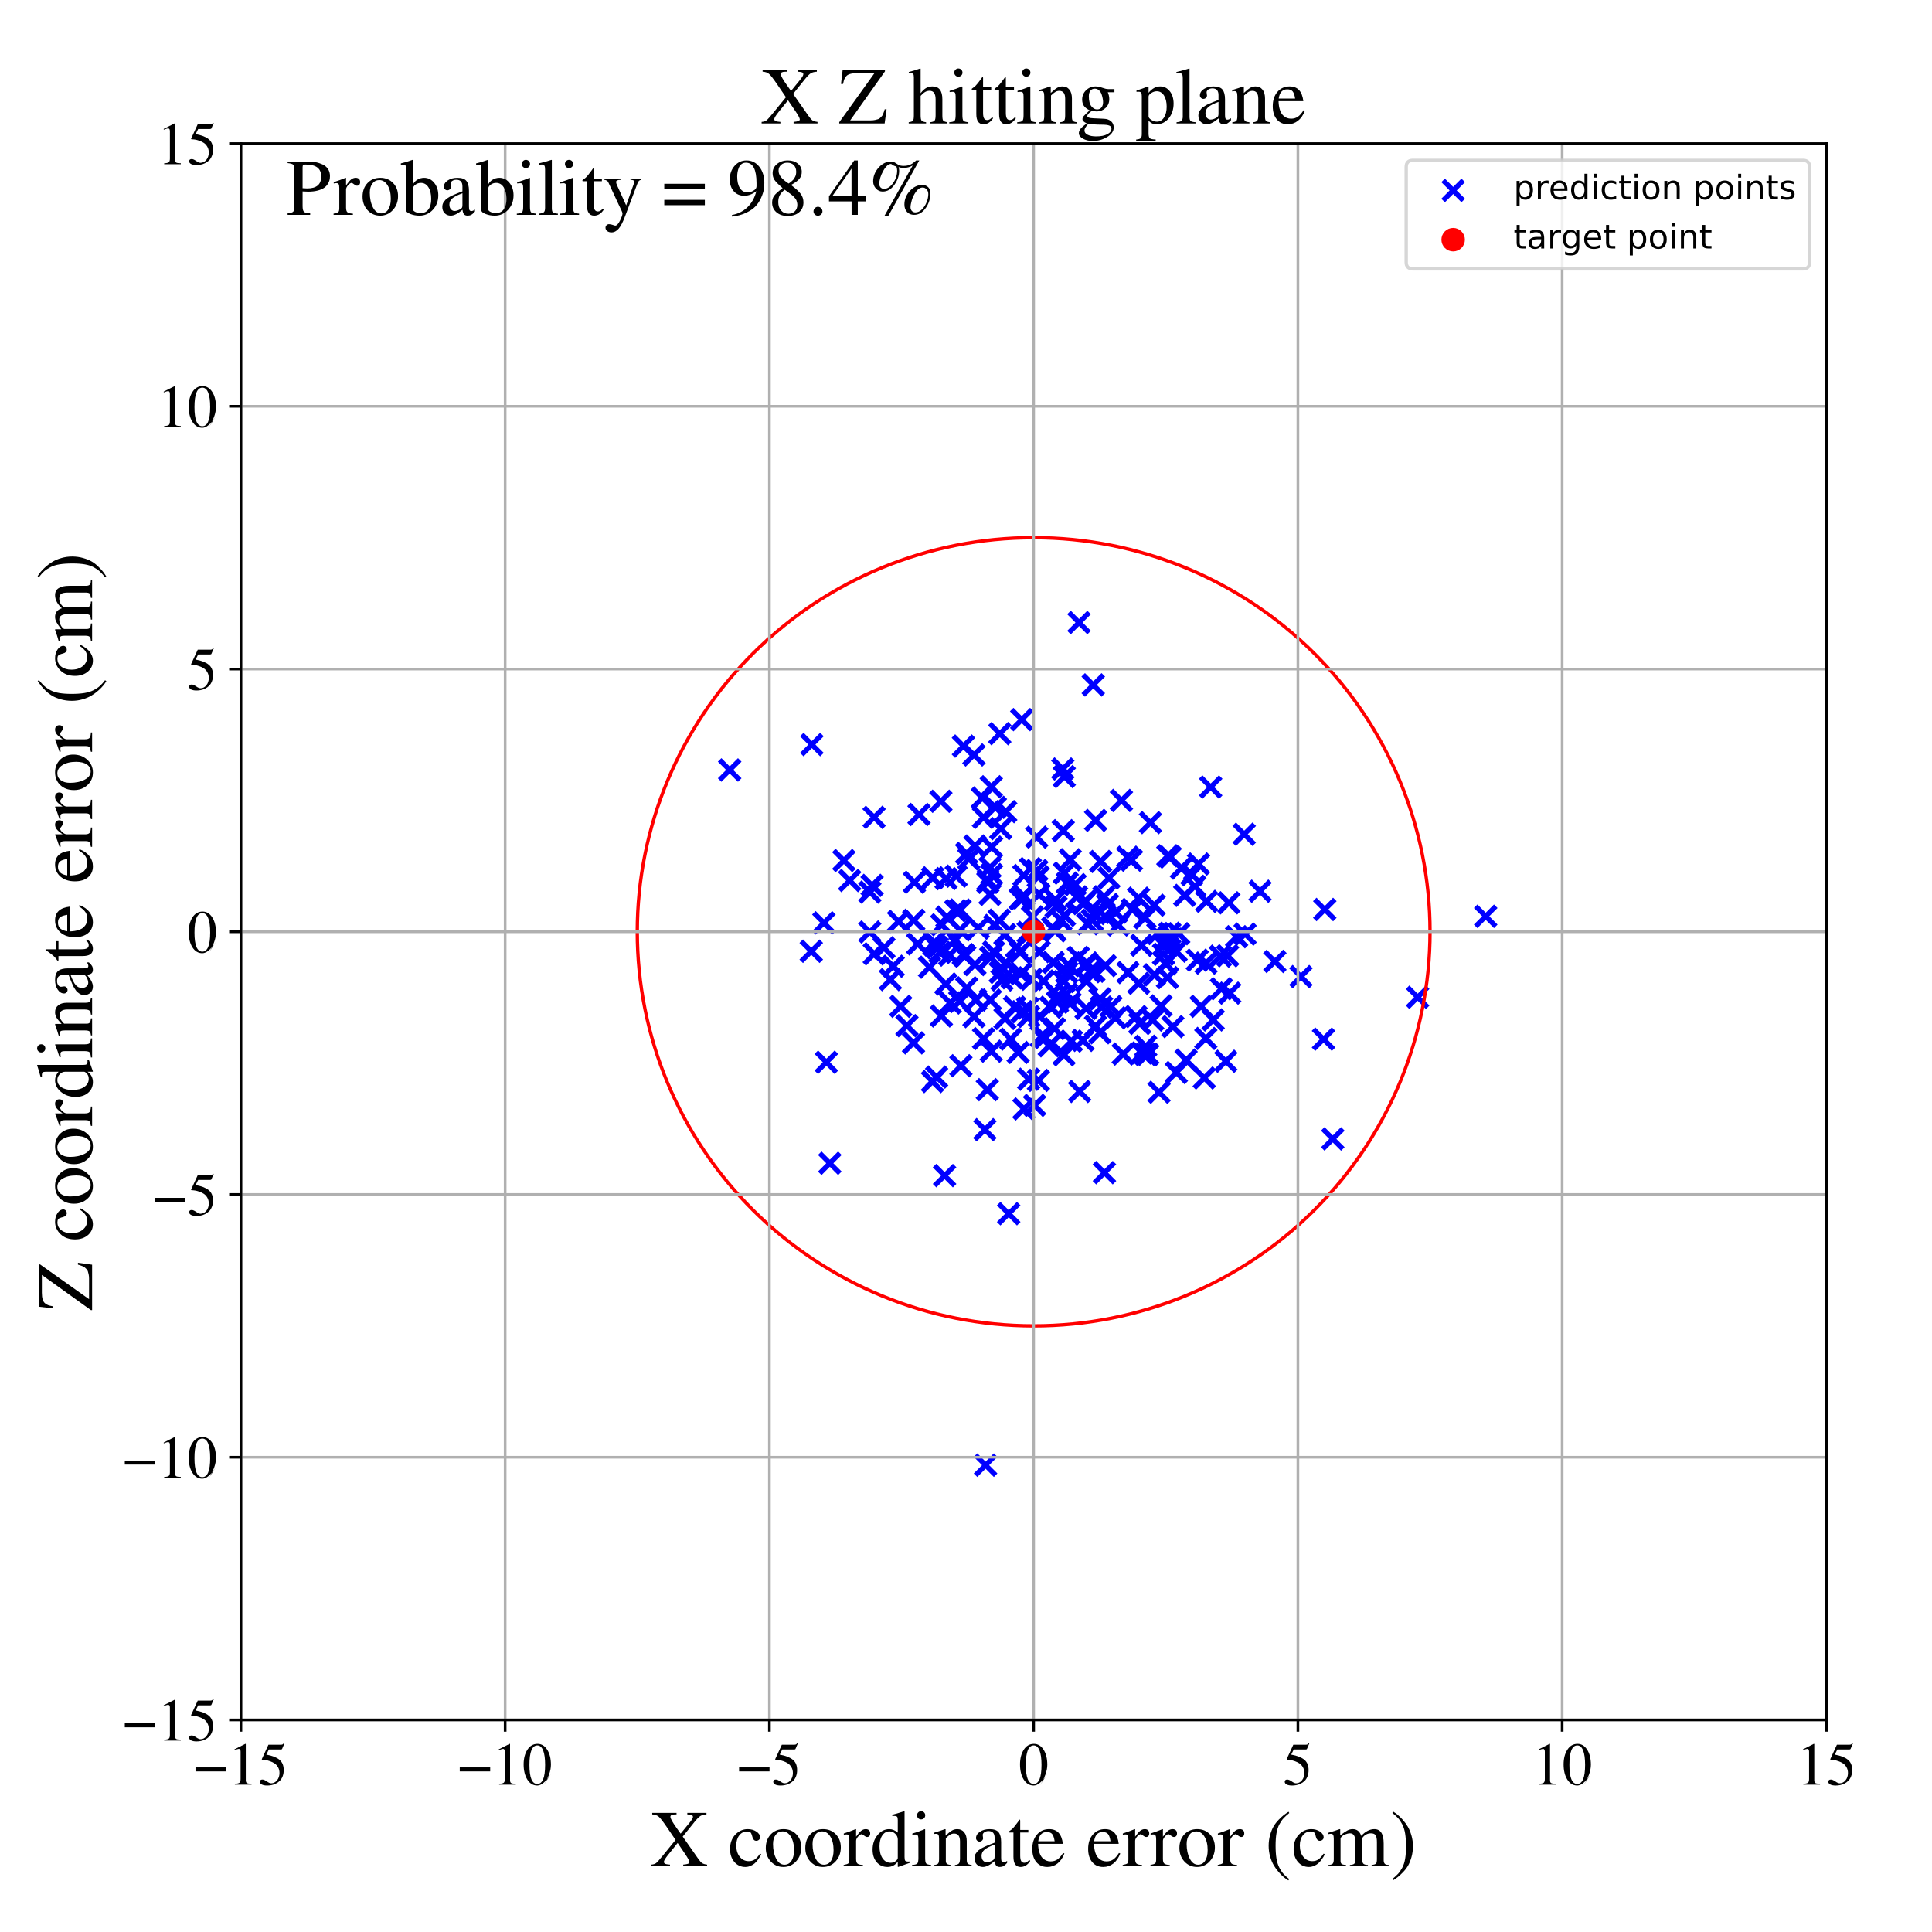 <?xml version="1.0" encoding="utf-8" standalone="no"?>
<!DOCTYPE svg PUBLIC "-//W3C//DTD SVG 1.1//EN"
  "http://www.w3.org/Graphics/SVG/1.1/DTD/svg11.dtd">
<!-- Created with matplotlib (https://matplotlib.org/) -->
<svg height="576pt" version="1.1" viewBox="0 0 576 576" width="576pt" xmlns="http://www.w3.org/2000/svg" xmlns:xlink="http://www.w3.org/1999/xlink">
 <defs>
  <style type="text/css">
*{stroke-linecap:butt;stroke-linejoin:round;}
  </style>
 </defs>
 <g id="figure_1">
  <g id="patch_1">
   <path d="M 0 576 
L 576 576 
L 576 0 
L 0 0 
z
" style="fill:#ffffff;"/>
  </g>
  <g id="axes_1">
   <g id="patch_2">
    <path d="M 71.822 512.784 
L 544.52 512.784 
L 544.52 42.802 
L 71.822 42.802 
z
" style="fill:#ffffff;"/>
   </g>
   <g id="PathCollection_1">
    <defs>
     <path d="M -3 3 
L 3 -3 
M -3 -3 
L 3 3 
" id="mc5b53984f1" style="stroke:#0000ff;stroke-width:1.5;"/>
    </defs>
    <g clip-path="url(#p85b498d97b)">
     <use style="fill:#0000ff;stroke:#0000ff;stroke-width:1.5;" x="329.276" xlink:href="#mc5b53984f1" y="349.615"/>
     <use style="fill:#0000ff;stroke:#0000ff;stroke-width:1.5;" x="287.649" xlink:href="#mc5b53984f1" y="285.076"/>
     <use style="fill:#0000ff;stroke:#0000ff;stroke-width:1.5;" x="311.118" xlink:href="#mc5b53984f1" y="292.469"/>
     <use style="fill:#0000ff;stroke:#0000ff;stroke-width:1.5;" x="309.92" xlink:href="#mc5b53984f1" y="303.007"/>
     <use style="fill:#0000ff;stroke:#0000ff;stroke-width:1.5;" x="291.627" xlink:href="#mc5b53984f1" y="276.739"/>
     <use style="fill:#0000ff;stroke:#0000ff;stroke-width:1.5;" x="305.139" xlink:href="#mc5b53984f1" y="267.011"/>
     <use style="fill:#0000ff;stroke:#0000ff;stroke-width:1.5;" x="349.689" xlink:href="#mc5b53984f1" y="306.073"/>
     <use style="fill:#0000ff;stroke:#0000ff;stroke-width:1.5;" x="280.515" xlink:href="#mc5b53984f1" y="238.889"/>
     <use style="fill:#0000ff;stroke:#0000ff;stroke-width:1.5;" x="336.196" xlink:href="#mc5b53984f1" y="255.558"/>
     <use style="fill:#0000ff;stroke:#0000ff;stroke-width:1.5;" x="281.617" xlink:href="#mc5b53984f1" y="350.496"/>
     <use style="fill:#0000ff;stroke:#0000ff;stroke-width:1.5;" x="295.632" xlink:href="#mc5b53984f1" y="260.73"/>
     <use style="fill:#0000ff;stroke:#0000ff;stroke-width:1.5;" x="366.361" xlink:href="#mc5b53984f1" y="269.164"/>
     <use style="fill:#0000ff;stroke:#0000ff;stroke-width:1.5;" x="290.367" xlink:href="#mc5b53984f1" y="303.09"/>
     <use style="fill:#0000ff;stroke:#0000ff;stroke-width:1.5;" x="320.529" xlink:href="#mc5b53984f1" y="263.731"/>
     <use style="fill:#0000ff;stroke:#0000ff;stroke-width:1.5;" x="288.191" xlink:href="#mc5b53984f1" y="254.438"/>
     <use style="fill:#0000ff;stroke:#0000ff;stroke-width:1.5;" x="332.536" xlink:href="#mc5b53984f1" y="303.457"/>
     <use style="fill:#0000ff;stroke:#0000ff;stroke-width:1.5;" x="299.89" xlink:href="#mc5b53984f1" y="287.022"/>
     <use style="fill:#0000ff;stroke:#0000ff;stroke-width:1.5;" x="334.339" xlink:href="#mc5b53984f1" y="238.642"/>
     <use style="fill:#0000ff;stroke:#0000ff;stroke-width:1.5;" x="353.618" xlink:href="#mc5b53984f1" y="316.042"/>
     <use style="fill:#0000ff;stroke:#0000ff;stroke-width:1.5;" x="290.356" xlink:href="#mc5b53984f1" y="225.069"/>
     <use style="fill:#0000ff;stroke:#0000ff;stroke-width:1.5;" x="278.464" xlink:href="#mc5b53984f1" y="281.732"/>
     <use style="fill:#0000ff;stroke:#0000ff;stroke-width:1.5;" x="442.945" xlink:href="#mc5b53984f1" y="273.183"/>
     <use style="fill:#0000ff;stroke:#0000ff;stroke-width:1.5;" x="319.083" xlink:href="#mc5b53984f1" y="256.322"/>
     <use style="fill:#0000ff;stroke:#0000ff;stroke-width:1.5;" x="337.34" xlink:href="#mc5b53984f1" y="256.459"/>
     <use style="fill:#0000ff;stroke:#0000ff;stroke-width:1.5;" x="314.63" xlink:href="#mc5b53984f1" y="268.316"/>
     <use style="fill:#0000ff;stroke:#0000ff;stroke-width:1.5;" x="296.747" xlink:href="#mc5b53984f1" y="240.708"/>
     <use style="fill:#0000ff;stroke:#0000ff;stroke-width:1.5;" x="322.935" xlink:href="#mc5b53984f1" y="269.404"/>
     <use style="fill:#0000ff;stroke:#0000ff;stroke-width:1.5;" x="334.86" xlink:href="#mc5b53984f1" y="314.247"/>
     <use style="fill:#0000ff;stroke:#0000ff;stroke-width:1.5;" x="350.707" xlink:href="#mc5b53984f1" y="319.757"/>
     <use style="fill:#0000ff;stroke:#0000ff;stroke-width:1.5;" x="303.542" xlink:href="#mc5b53984f1" y="313.756"/>
     <use style="fill:#0000ff;stroke:#0000ff;stroke-width:1.5;" x="286.237" xlink:href="#mc5b53984f1" y="271.304"/>
     <use style="fill:#0000ff;stroke:#0000ff;stroke-width:1.5;" x="306.651" xlink:href="#mc5b53984f1" y="303.035"/>
     <use style="fill:#0000ff;stroke:#0000ff;stroke-width:1.5;" x="349.388" xlink:href="#mc5b53984f1" y="279.993"/>
     <use style="fill:#0000ff;stroke:#0000ff;stroke-width:1.5;" x="339.51" xlink:href="#mc5b53984f1" y="293.165"/>
     <use style="fill:#0000ff;stroke:#0000ff;stroke-width:1.5;" x="294.511" xlink:href="#mc5b53984f1" y="263.06"/>
     <use style="fill:#0000ff;stroke:#0000ff;stroke-width:1.5;" x="293.629" xlink:href="#mc5b53984f1" y="336.787"/>
     <use style="fill:#0000ff;stroke:#0000ff;stroke-width:1.5;" x="361.695" xlink:href="#mc5b53984f1" y="304.075"/>
     <use style="fill:#0000ff;stroke:#0000ff;stroke-width:1.5;" x="260.603" xlink:href="#mc5b53984f1" y="243.678"/>
     <use style="fill:#0000ff;stroke:#0000ff;stroke-width:1.5;" x="328.145" xlink:href="#mc5b53984f1" y="256.833"/>
     <use style="fill:#0000ff;stroke:#0000ff;stroke-width:1.5;" x="278.068" xlink:href="#mc5b53984f1" y="261.708"/>
     <use style="fill:#0000ff;stroke:#0000ff;stroke-width:1.5;" x="330.612" xlink:href="#mc5b53984f1" y="261.752"/>
     <use style="fill:#0000ff;stroke:#0000ff;stroke-width:1.5;" x="365.467" xlink:href="#mc5b53984f1" y="316.394"/>
     <use style="fill:#0000ff;stroke:#0000ff;stroke-width:1.5;" x="293.835" xlink:href="#mc5b53984f1" y="436.821"/>
     <use style="fill:#0000ff;stroke:#0000ff;stroke-width:1.5;" x="321.481" xlink:href="#mc5b53984f1" y="285.426"/>
     <use style="fill:#0000ff;stroke:#0000ff;stroke-width:1.5;" x="273.998" xlink:href="#mc5b53984f1" y="242.828"/>
     <use style="fill:#0000ff;stroke:#0000ff;stroke-width:1.5;" x="319.404" xlink:href="#mc5b53984f1" y="310.384"/>
     <use style="fill:#0000ff;stroke:#0000ff;stroke-width:1.5;" x="359.501" xlink:href="#mc5b53984f1" y="309.596"/>
     <use style="fill:#0000ff;stroke:#0000ff;stroke-width:1.5;" x="320.975" xlink:href="#mc5b53984f1" y="267.391"/>
     <use style="fill:#0000ff;stroke:#0000ff;stroke-width:1.5;" x="277.12" xlink:href="#mc5b53984f1" y="288.351"/>
     <use style="fill:#0000ff;stroke:#0000ff;stroke-width:1.5;" x="338.683" xlink:href="#mc5b53984f1" y="303.071"/>
     <use style="fill:#0000ff;stroke:#0000ff;stroke-width:1.5;" x="358.079" xlink:href="#mc5b53984f1" y="300.021"/>
     <use style="fill:#0000ff;stroke:#0000ff;stroke-width:1.5;" x="303.074" xlink:href="#mc5b53984f1" y="282.316"/>
     <use style="fill:#0000ff;stroke:#0000ff;stroke-width:1.5;" x="337.608" xlink:href="#mc5b53984f1" y="271.149"/>
     <use style="fill:#0000ff;stroke:#0000ff;stroke-width:1.5;" x="295.376" xlink:href="#mc5b53984f1" y="285.448"/>
     <use style="fill:#0000ff;stroke:#0000ff;stroke-width:1.5;" x="298.721" xlink:href="#mc5b53984f1" y="292.174"/>
     <use style="fill:#0000ff;stroke:#0000ff;stroke-width:1.5;" x="317.322" xlink:href="#mc5b53984f1" y="260.307"/>
     <use style="fill:#0000ff;stroke:#0000ff;stroke-width:1.5;" x="286.139" xlink:href="#mc5b53984f1" y="298.555"/>
     <use style="fill:#0000ff;stroke:#0000ff;stroke-width:1.5;" x="272.351" xlink:href="#mc5b53984f1" y="310.92"/>
     <use style="fill:#0000ff;stroke:#0000ff;stroke-width:1.5;" x="311.587" xlink:href="#mc5b53984f1" y="309.335"/>
     <use style="fill:#0000ff;stroke:#0000ff;stroke-width:1.5;" x="360.948" xlink:href="#mc5b53984f1" y="234.659"/>
     <use style="fill:#0000ff;stroke:#0000ff;stroke-width:1.5;" x="304.618" xlink:href="#mc5b53984f1" y="214.542"/>
     <use style="fill:#0000ff;stroke:#0000ff;stroke-width:1.5;" x="315.32" xlink:href="#mc5b53984f1" y="296.913"/>
     <use style="fill:#0000ff;stroke:#0000ff;stroke-width:1.5;" x="315.26" xlink:href="#mc5b53984f1" y="298.779"/>
     <use style="fill:#0000ff;stroke:#0000ff;stroke-width:1.5;" x="318.198" xlink:href="#mc5b53984f1" y="263.281"/>
     <use style="fill:#0000ff;stroke:#0000ff;stroke-width:1.5;" x="326.611" xlink:href="#mc5b53984f1" y="305.938"/>
     <use style="fill:#0000ff;stroke:#0000ff;stroke-width:1.5;" x="305.268" xlink:href="#mc5b53984f1" y="330.608"/>
     <use style="fill:#0000ff;stroke:#0000ff;stroke-width:1.5;" x="325.937" xlink:href="#mc5b53984f1" y="204.202"/>
     <use style="fill:#0000ff;stroke:#0000ff;stroke-width:1.5;" x="313.792" xlink:href="#mc5b53984f1" y="276.647"/>
     <use style="fill:#0000ff;stroke:#0000ff;stroke-width:1.5;" x="318.064" xlink:href="#mc5b53984f1" y="289.903"/>
     <use style="fill:#0000ff;stroke:#0000ff;stroke-width:1.5;" x="342.975" xlink:href="#mc5b53984f1" y="245.253"/>
     <use style="fill:#0000ff;stroke:#0000ff;stroke-width:1.5;" x="326.651" xlink:href="#mc5b53984f1" y="244.585"/>
     <use style="fill:#0000ff;stroke:#0000ff;stroke-width:1.5;" x="268.543" xlink:href="#mc5b53984f1" y="300.018"/>
     <use style="fill:#0000ff;stroke:#0000ff;stroke-width:1.5;" x="301.307" xlink:href="#mc5b53984f1" y="309.803"/>
     <use style="fill:#0000ff;stroke:#0000ff;stroke-width:1.5;" x="295.509" xlink:href="#mc5b53984f1" y="313.394"/>
     <use style="fill:#0000ff;stroke:#0000ff;stroke-width:1.5;" x="8.583" xlink:href="#mc5b53984f1" y="447.524"/>
     <use style="fill:#0000ff;stroke:#0000ff;stroke-width:1.5;" x="341.586" xlink:href="#mc5b53984f1" y="311.923"/>
     <use style="fill:#0000ff;stroke:#0000ff;stroke-width:1.5;" x="363.842" xlink:href="#mc5b53984f1" y="285.068"/>
     <use style="fill:#0000ff;stroke:#0000ff;stroke-width:1.5;" x="295.539" xlink:href="#mc5b53984f1" y="234.561"/>
     <use style="fill:#0000ff;stroke:#0000ff;stroke-width:1.5;" x="309.587" xlink:href="#mc5b53984f1" y="322.106"/>
     <use style="fill:#0000ff;stroke:#0000ff;stroke-width:1.5;" x="282.053" xlink:href="#mc5b53984f1" y="261.952"/>
     <use style="fill:#0000ff;stroke:#0000ff;stroke-width:1.5;" x="314.831" xlink:href="#mc5b53984f1" y="270.379"/>
     <use style="fill:#0000ff;stroke:#0000ff;stroke-width:1.5;" x="299.846" xlink:href="#mc5b53984f1" y="241.983"/>
     <use style="fill:#0000ff;stroke:#0000ff;stroke-width:1.5;" x="359.729" xlink:href="#mc5b53984f1" y="268.736"/>
     <use style="fill:#0000ff;stroke:#0000ff;stroke-width:1.5;" x="339.454" xlink:href="#mc5b53984f1" y="267.783"/>
     <use style="fill:#0000ff;stroke:#0000ff;stroke-width:1.5;" x="348.073" xlink:href="#mc5b53984f1" y="291.451"/>
     <use style="fill:#0000ff;stroke:#0000ff;stroke-width:1.5;" x="370.948" xlink:href="#mc5b53984f1" y="248.715"/>
     <use style="fill:#0000ff;stroke:#0000ff;stroke-width:1.5;" x="309.534" xlink:href="#mc5b53984f1" y="261.426"/>
     <use style="fill:#0000ff;stroke:#0000ff;stroke-width:1.5;" x="295.625" xlink:href="#mc5b53984f1" y="252.54"/>
     <use style="fill:#0000ff;stroke:#0000ff;stroke-width:1.5;" x="278.006" xlink:href="#mc5b53984f1" y="322.455"/>
     <use style="fill:#0000ff;stroke:#0000ff;stroke-width:1.5;" x="341.523" xlink:href="#mc5b53984f1" y="314.344"/>
     <use style="fill:#0000ff;stroke:#0000ff;stroke-width:1.5;" x="284.913" xlink:href="#mc5b53984f1" y="271.498"/>
     <use style="fill:#0000ff;stroke:#0000ff;stroke-width:1.5;" x="292.882" xlink:href="#mc5b53984f1" y="237.91"/>
     <use style="fill:#0000ff;stroke:#0000ff;stroke-width:1.5;" x="282.308" xlink:href="#mc5b53984f1" y="273.42"/>
     <use style="fill:#0000ff;stroke:#0000ff;stroke-width:1.5;" x="272.431" xlink:href="#mc5b53984f1" y="274.383"/>
     <use style="fill:#0000ff;stroke:#0000ff;stroke-width:1.5;" x="305.227" xlink:href="#mc5b53984f1" y="261.008"/>
     <use style="fill:#0000ff;stroke:#0000ff;stroke-width:1.5;" x="359.034" xlink:href="#mc5b53984f1" y="321.384"/>
     <use style="fill:#0000ff;stroke:#0000ff;stroke-width:1.5;" x="317.227" xlink:href="#mc5b53984f1" y="314.472"/>
     <use style="fill:#0000ff;stroke:#0000ff;stroke-width:1.5;" x="259.318" xlink:href="#mc5b53984f1" y="277.867"/>
     <use style="fill:#0000ff;stroke:#0000ff;stroke-width:1.5;" x="332.715" xlink:href="#mc5b53984f1" y="272.019"/>
     <use style="fill:#0000ff;stroke:#0000ff;stroke-width:1.5;" x="321.875" xlink:href="#mc5b53984f1" y="325.402"/>
     <use style="fill:#0000ff;stroke:#0000ff;stroke-width:1.5;" x="280.236" xlink:href="#mc5b53984f1" y="283.957"/>
     <use style="fill:#0000ff;stroke:#0000ff;stroke-width:1.5;" x="348.884" xlink:href="#mc5b53984f1" y="255.532"/>
     <use style="fill:#0000ff;stroke:#0000ff;stroke-width:1.5;" x="279.464" xlink:href="#mc5b53984f1" y="282.563"/>
     <use style="fill:#0000ff;stroke:#0000ff;stroke-width:1.5;" x="387.859" xlink:href="#mc5b53984f1" y="291.158"/>
     <use style="fill:#0000ff;stroke:#0000ff;stroke-width:1.5;" x="287.182" xlink:href="#mc5b53984f1" y="284.591"/>
     <use style="fill:#0000ff;stroke:#0000ff;stroke-width:1.5;" x="394.971" xlink:href="#mc5b53984f1" y="271.157"/>
     <use style="fill:#0000ff;stroke:#0000ff;stroke-width:1.5;" x="263.554" xlink:href="#mc5b53984f1" y="282.595"/>
     <use style="fill:#0000ff;stroke:#0000ff;stroke-width:1.5;" x="265.455" xlink:href="#mc5b53984f1" y="292.055"/>
     <use style="fill:#0000ff;stroke:#0000ff;stroke-width:1.5;" x="279.238" xlink:href="#mc5b53984f1" y="321.113"/>
     <use style="fill:#0000ff;stroke:#0000ff;stroke-width:1.5;" x="351.422" xlink:href="#mc5b53984f1" y="278.374"/>
     <use style="fill:#0000ff;stroke:#0000ff;stroke-width:1.5;" x="339.807" xlink:href="#mc5b53984f1" y="305.125"/>
     <use style="fill:#0000ff;stroke:#0000ff;stroke-width:1.5;" x="304.387" xlink:href="#mc5b53984f1" y="290.288"/>
     <use style="fill:#0000ff;stroke:#0000ff;stroke-width:1.5;" x="288.21" xlink:href="#mc5b53984f1" y="294.505"/>
     <use style="fill:#0000ff;stroke:#0000ff;stroke-width:1.5;" x="280.661" xlink:href="#mc5b53984f1" y="302.896"/>
     <use style="fill:#0000ff;stroke:#0000ff;stroke-width:1.5;" x="371.201" xlink:href="#mc5b53984f1" y="278.486"/>
     <use style="fill:#0000ff;stroke:#0000ff;stroke-width:1.5;" x="309.111" xlink:href="#mc5b53984f1" y="259.542"/>
     <use style="fill:#0000ff;stroke:#0000ff;stroke-width:1.5;" x="348.174" xlink:href="#mc5b53984f1" y="255.142"/>
     <use style="fill:#0000ff;stroke:#0000ff;stroke-width:1.5;" x="324.898" xlink:href="#mc5b53984f1" y="289.693"/>
     <use style="fill:#0000ff;stroke:#0000ff;stroke-width:1.5;" x="328.404" xlink:href="#mc5b53984f1" y="300.248"/>
     <use style="fill:#0000ff;stroke:#0000ff;stroke-width:1.5;" x="290.659" xlink:href="#mc5b53984f1" y="287.565"/>
     <use style="fill:#0000ff;stroke:#0000ff;stroke-width:1.5;" x="295.159" xlink:href="#mc5b53984f1" y="266.676"/>
     <use style="fill:#0000ff;stroke:#0000ff;stroke-width:1.5;" x="312.811" xlink:href="#mc5b53984f1" y="311.791"/>
     <use style="fill:#0000ff;stroke:#0000ff;stroke-width:1.5;" x="270.4" xlink:href="#mc5b53984f1" y="305.783"/>
     <use style="fill:#0000ff;stroke:#0000ff;stroke-width:1.5;" x="251.592" xlink:href="#mc5b53984f1" y="256.552"/>
     <use style="fill:#0000ff;stroke:#0000ff;stroke-width:1.5;" x="317.987" xlink:href="#mc5b53984f1" y="296.315"/>
     <use style="fill:#0000ff;stroke:#0000ff;stroke-width:1.5;" x="290.678" xlink:href="#mc5b53984f1" y="252.215"/>
     <use style="fill:#0000ff;stroke:#0000ff;stroke-width:1.5;" x="260.649" xlink:href="#mc5b53984f1" y="284.373"/>
     <use style="fill:#0000ff;stroke:#0000ff;stroke-width:1.5;" x="314.383" xlink:href="#mc5b53984f1" y="306.672"/>
     <use style="fill:#0000ff;stroke:#0000ff;stroke-width:1.5;" x="278.585" xlink:href="#mc5b53984f1" y="280.92"/>
     <use style="fill:#0000ff;stroke:#0000ff;stroke-width:1.5;" x="286.486" xlink:href="#mc5b53984f1" y="317.726"/>
     <use style="fill:#0000ff;stroke:#0000ff;stroke-width:1.5;" x="242.048" xlink:href="#mc5b53984f1" y="221.984"/>
     <use style="fill:#0000ff;stroke:#0000ff;stroke-width:1.5;" x="353.201" xlink:href="#mc5b53984f1" y="266.948"/>
     <use style="fill:#0000ff;stroke:#0000ff;stroke-width:1.5;" x="259.342" xlink:href="#mc5b53984f1" y="265.96"/>
     <use style="fill:#0000ff;stroke:#0000ff;stroke-width:1.5;" x="342.201" xlink:href="#mc5b53984f1" y="314.36"/>
     <use style="fill:#0000ff;stroke:#0000ff;stroke-width:1.5;" x="327.92" xlink:href="#mc5b53984f1" y="307.895"/>
     <use style="fill:#0000ff;stroke:#0000ff;stroke-width:1.5;" x="285.061" xlink:href="#mc5b53984f1" y="261.221"/>
     <use style="fill:#0000ff;stroke:#0000ff;stroke-width:1.5;" x="317.21" xlink:href="#mc5b53984f1" y="292.618"/>
     <use style="fill:#0000ff;stroke:#0000ff;stroke-width:1.5;" x="340.329" xlink:href="#mc5b53984f1" y="281.843"/>
     <use style="fill:#0000ff;stroke:#0000ff;stroke-width:1.5;" x="324.267" xlink:href="#mc5b53984f1" y="275.429"/>
     <use style="fill:#0000ff;stroke:#0000ff;stroke-width:1.5;" x="304.151" xlink:href="#mc5b53984f1" y="268.028"/>
     <use style="fill:#0000ff;stroke:#0000ff;stroke-width:1.5;" x="422.657" xlink:href="#mc5b53984f1" y="297.311"/>
     <use style="fill:#0000ff;stroke:#0000ff;stroke-width:1.5;" x="306.39" xlink:href="#mc5b53984f1" y="300.529"/>
     <use style="fill:#0000ff;stroke:#0000ff;stroke-width:1.5;" x="341.361" xlink:href="#mc5b53984f1" y="273.664"/>
     <use style="fill:#0000ff;stroke:#0000ff;stroke-width:1.5;" x="380.095" xlink:href="#mc5b53984f1" y="286.647"/>
     <use style="fill:#0000ff;stroke:#0000ff;stroke-width:1.5;" x="280.777" xlink:href="#mc5b53984f1" y="275.711"/>
     <use style="fill:#0000ff;stroke:#0000ff;stroke-width:1.5;" x="325.63" xlink:href="#mc5b53984f1" y="274.377"/>
     <use style="fill:#0000ff;stroke:#0000ff;stroke-width:1.5;" x="304.703" xlink:href="#mc5b53984f1" y="301.623"/>
     <use style="fill:#0000ff;stroke:#0000ff;stroke-width:1.5;" x="316.271" xlink:href="#mc5b53984f1" y="274.331"/>
     <use style="fill:#0000ff;stroke:#0000ff;stroke-width:1.5;" x="336.296" xlink:href="#mc5b53984f1" y="289.952"/>
     <use style="fill:#0000ff;stroke:#0000ff;stroke-width:1.5;" x="306.516" xlink:href="#mc5b53984f1" y="277.981"/>
     <use style="fill:#0000ff;stroke:#0000ff;stroke-width:1.5;" x="273.606" xlink:href="#mc5b53984f1" y="281.425"/>
     <use style="fill:#0000ff;stroke:#0000ff;stroke-width:1.5;" x="345.554" xlink:href="#mc5b53984f1" y="325.641"/>
     <use style="fill:#0000ff;stroke:#0000ff;stroke-width:1.5;" x="281.981" xlink:href="#mc5b53984f1" y="293.349"/>
     <use style="fill:#0000ff;stroke:#0000ff;stroke-width:1.5;" x="294.357" xlink:href="#mc5b53984f1" y="324.864"/>
     <use style="fill:#0000ff;stroke:#0000ff;stroke-width:1.5;" x="348.775" xlink:href="#mc5b53984f1" y="278.238"/>
     <use style="fill:#0000ff;stroke:#0000ff;stroke-width:1.5;" x="344.184" xlink:href="#mc5b53984f1" y="290.62"/>
     <use style="fill:#0000ff;stroke:#0000ff;stroke-width:1.5;" x="346.134" xlink:href="#mc5b53984f1" y="299.888"/>
     <use style="fill:#0000ff;stroke:#0000ff;stroke-width:1.5;" x="323.592" xlink:href="#mc5b53984f1" y="268.648"/>
     <use style="fill:#0000ff;stroke:#0000ff;stroke-width:1.5;" x="304.13" xlink:href="#mc5b53984f1" y="283.875"/>
     <use style="fill:#0000ff;stroke:#0000ff;stroke-width:1.5;" x="346.898" xlink:href="#mc5b53984f1" y="284.507"/>
     <use style="fill:#0000ff;stroke:#0000ff;stroke-width:1.5;" x="293.199" xlink:href="#mc5b53984f1" y="243.705"/>
     <use style="fill:#0000ff;stroke:#0000ff;stroke-width:1.5;" x="323.936" xlink:href="#mc5b53984f1" y="292.546"/>
     <use style="fill:#0000ff;stroke:#0000ff;stroke-width:1.5;" x="329.543" xlink:href="#mc5b53984f1" y="287.902"/>
     <use style="fill:#0000ff;stroke:#0000ff;stroke-width:1.5;" x="801.065" xlink:href="#mc5b53984f1" y="226.359"/>
     <use style="fill:#0000ff;stroke:#0000ff;stroke-width:1.5;" x="345.191" xlink:href="#mc5b53984f1" y="278.332"/>
     <use style="fill:#0000ff;stroke:#0000ff;stroke-width:1.5;" x="355.345" xlink:href="#mc5b53984f1" y="260.778"/>
     <use style="fill:#0000ff;stroke:#0000ff;stroke-width:1.5;" x="298.072" xlink:href="#mc5b53984f1" y="218.73"/>
     <use style="fill:#0000ff;stroke:#0000ff;stroke-width:1.5;" x="287.237" xlink:href="#mc5b53984f1" y="222.43"/>
     <use style="fill:#0000ff;stroke:#0000ff;stroke-width:1.5;" x="397.358" xlink:href="#mc5b53984f1" y="339.559"/>
     <use style="fill:#0000ff;stroke:#0000ff;stroke-width:1.5;" x="272.624" xlink:href="#mc5b53984f1" y="263.038"/>
     <use style="fill:#0000ff;stroke:#0000ff;stroke-width:1.5;" x="344.078" xlink:href="#mc5b53984f1" y="269.874"/>
     <use style="fill:#0000ff;stroke:#0000ff;stroke-width:1.5;" x="293.238" xlink:href="#mc5b53984f1" y="309.642"/>
     <use style="fill:#0000ff;stroke:#0000ff;stroke-width:1.5;" x="316.862" xlink:href="#mc5b53984f1" y="229.26"/>
     <use style="fill:#0000ff;stroke:#0000ff;stroke-width:1.5;" x="309.791" xlink:href="#mc5b53984f1" y="266.651"/>
     <use style="fill:#0000ff;stroke:#0000ff;stroke-width:1.5;" x="307.192" xlink:href="#mc5b53984f1" y="258.974"/>
     <use style="fill:#0000ff;stroke:#0000ff;stroke-width:1.5;" x="394.59" xlink:href="#mc5b53984f1" y="309.81"/>
     <use style="fill:#0000ff;stroke:#0000ff;stroke-width:1.5;" x="330.187" xlink:href="#mc5b53984f1" y="269.679"/>
     <use style="fill:#0000ff;stroke:#0000ff;stroke-width:1.5;" x="316.992" xlink:href="#mc5b53984f1" y="247.657"/>
     <use style="fill:#0000ff;stroke:#0000ff;stroke-width:1.5;" x="245.632" xlink:href="#mc5b53984f1" y="275.133"/>
     <use style="fill:#0000ff;stroke:#0000ff;stroke-width:1.5;" x="368.683" xlink:href="#mc5b53984f1" y="279.271"/>
     <use style="fill:#0000ff;stroke:#0000ff;stroke-width:1.5;" x="302.482" xlink:href="#mc5b53984f1" y="300.24"/>
     <use style="fill:#0000ff;stroke:#0000ff;stroke-width:1.5;" x="297.889" xlink:href="#mc5b53984f1" y="274.336"/>
     <use style="fill:#0000ff;stroke:#0000ff;stroke-width:1.5;" x="364.13" xlink:href="#mc5b53984f1" y="294.777"/>
     <use style="fill:#0000ff;stroke:#0000ff;stroke-width:1.5;" x="309.099" xlink:href="#mc5b53984f1" y="249.582"/>
     <use style="fill:#0000ff;stroke:#0000ff;stroke-width:1.5;" x="299.627" xlink:href="#mc5b53984f1" y="303.637"/>
     <use style="fill:#0000ff;stroke:#0000ff;stroke-width:1.5;" x="283.092" xlink:href="#mc5b53984f1" y="284.755"/>
     <use style="fill:#0000ff;stroke:#0000ff;stroke-width:1.5;" x="356.202" xlink:href="#mc5b53984f1" y="264.25"/>
     <use style="fill:#0000ff;stroke:#0000ff;stroke-width:1.5;" x="286.194" xlink:href="#mc5b53984f1" y="277.243"/>
     <use style="fill:#0000ff;stroke:#0000ff;stroke-width:1.5;" x="346.927" xlink:href="#mc5b53984f1" y="281.815"/>
     <use style="fill:#0000ff;stroke:#0000ff;stroke-width:1.5;" x="309.862" xlink:href="#mc5b53984f1" y="283.724"/>
     <use style="fill:#0000ff;stroke:#0000ff;stroke-width:1.5;" x="301.754" xlink:href="#mc5b53984f1" y="291.511"/>
     <use style="fill:#0000ff;stroke:#0000ff;stroke-width:1.5;" x="267.905" xlink:href="#mc5b53984f1" y="274.69"/>
     <use style="fill:#0000ff;stroke:#0000ff;stroke-width:1.5;" x="314.04" xlink:href="#mc5b53984f1" y="286.934"/>
     <use style="fill:#0000ff;stroke:#0000ff;stroke-width:1.5;" x="298.353" xlink:href="#mc5b53984f1" y="247.049"/>
     <use style="fill:#0000ff;stroke:#0000ff;stroke-width:1.5;" x="327.944" xlink:href="#mc5b53984f1" y="297.794"/>
     <use style="fill:#0000ff;stroke:#0000ff;stroke-width:1.5;" x="317.352" xlink:href="#mc5b53984f1" y="272.929"/>
     <use style="fill:#0000ff;stroke:#0000ff;stroke-width:1.5;" x="356.961" xlink:href="#mc5b53984f1" y="286.259"/>
     <use style="fill:#0000ff;stroke:#0000ff;stroke-width:1.5;" x="352.212" xlink:href="#mc5b53984f1" y="258.809"/>
     <use style="fill:#0000ff;stroke:#0000ff;stroke-width:1.5;" x="290.914" xlink:href="#mc5b53984f1" y="298.116"/>
     <use style="fill:#0000ff;stroke:#0000ff;stroke-width:1.5;" x="333.377" xlink:href="#mc5b53984f1" y="275.775"/>
     <use style="fill:#0000ff;stroke:#0000ff;stroke-width:1.5;" x="319.019" xlink:href="#mc5b53984f1" y="299.042"/>
     <use style="fill:#0000ff;stroke:#0000ff;stroke-width:1.5;" x="375.657" xlink:href="#mc5b53984f1" y="265.704"/>
     <use style="fill:#0000ff;stroke:#0000ff;stroke-width:1.5;" x="343.668" xlink:href="#mc5b53984f1" y="304.107"/>
     <use style="fill:#0000ff;stroke:#0000ff;stroke-width:1.5;" x="308.445" xlink:href="#mc5b53984f1" y="329.55"/>
     <use style="fill:#0000ff;stroke:#0000ff;stroke-width:1.5;" x="323.991" xlink:href="#mc5b53984f1" y="287.074"/>
     <use style="fill:#0000ff;stroke:#0000ff;stroke-width:1.5;" x="326.369" xlink:href="#mc5b53984f1" y="272.366"/>
     <use style="fill:#0000ff;stroke:#0000ff;stroke-width:1.5;" x="307.813" xlink:href="#mc5b53984f1" y="273.362"/>
     <use style="fill:#0000ff;stroke:#0000ff;stroke-width:1.5;" x="305.024" xlink:href="#mc5b53984f1" y="267.742"/>
     <use style="fill:#0000ff;stroke:#0000ff;stroke-width:1.5;" x="253.326" xlink:href="#mc5b53984f1" y="262.52"/>
     <use style="fill:#0000ff;stroke:#0000ff;stroke-width:1.5;" x="317.288" xlink:href="#mc5b53984f1" y="231.526"/>
     <use style="fill:#0000ff;stroke:#0000ff;stroke-width:1.5;" x="300.729" xlink:href="#mc5b53984f1" y="361.845"/>
     <use style="fill:#0000ff;stroke:#0000ff;stroke-width:1.5;" x="295.251" xlink:href="#mc5b53984f1" y="298.137"/>
     <use style="fill:#0000ff;stroke:#0000ff;stroke-width:1.5;" x="298.192" xlink:href="#mc5b53984f1" y="289.914"/>
     <use style="fill:#0000ff;stroke:#0000ff;stroke-width:1.5;" x="323.682" xlink:href="#mc5b53984f1" y="287.882"/>
     <use style="fill:#0000ff;stroke:#0000ff;stroke-width:1.5;" x="366.002" xlink:href="#mc5b53984f1" y="284.954"/>
     <use style="fill:#0000ff;stroke:#0000ff;stroke-width:1.5;" x="323.799" xlink:href="#mc5b53984f1" y="300.643"/>
     <use style="fill:#0000ff;stroke:#0000ff;stroke-width:1.5;" x="321.7" xlink:href="#mc5b53984f1" y="185.596"/>
     <use style="fill:#0000ff;stroke:#0000ff;stroke-width:1.5;" x="366.635" xlink:href="#mc5b53984f1" y="296.083"/>
     <use style="fill:#0000ff;stroke:#0000ff;stroke-width:1.5;" x="347.565" xlink:href="#mc5b53984f1" y="287.347"/>
     <use style="fill:#0000ff;stroke:#0000ff;stroke-width:1.5;" x="260.003" xlink:href="#mc5b53984f1" y="263.971"/>
     <use style="fill:#0000ff;stroke:#0000ff;stroke-width:1.5;" x="217.547" xlink:href="#mc5b53984f1" y="229.558"/>
     <use style="fill:#0000ff;stroke:#0000ff;stroke-width:1.5;" x="350.644" xlink:href="#mc5b53984f1" y="283.568"/>
     <use style="fill:#0000ff;stroke:#0000ff;stroke-width:1.5;" x="307.486" xlink:href="#mc5b53984f1" y="291.966"/>
     <use style="fill:#0000ff;stroke:#0000ff;stroke-width:1.5;" x="284.822" xlink:href="#mc5b53984f1" y="280.237"/>
     <use style="fill:#0000ff;stroke:#0000ff;stroke-width:1.5;" x="266.301" xlink:href="#mc5b53984f1" y="288.074"/>
     <use style="fill:#0000ff;stroke:#0000ff;stroke-width:1.5;" x="313.266" xlink:href="#mc5b53984f1" y="300.279"/>
     <use style="fill:#0000ff;stroke:#0000ff;stroke-width:1.5;" x="340.459" xlink:href="#mc5b53984f1" y="313.916"/>
     <use style="fill:#0000ff;stroke:#0000ff;stroke-width:1.5;" x="322.872" xlink:href="#mc5b53984f1" y="310.172"/>
     <use style="fill:#0000ff;stroke:#0000ff;stroke-width:1.5;" x="247.397" xlink:href="#mc5b53984f1" y="346.806"/>
     <use style="fill:#0000ff;stroke:#0000ff;stroke-width:1.5;" x="295.153" xlink:href="#mc5b53984f1" y="258.65"/>
     <use style="fill:#0000ff;stroke:#0000ff;stroke-width:1.5;" x="299.593" xlink:href="#mc5b53984f1" y="278.628"/>
     <use style="fill:#0000ff;stroke:#0000ff;stroke-width:1.5;" x="294.572" xlink:href="#mc5b53984f1" y="262.45"/>
     <use style="fill:#0000ff;stroke:#0000ff;stroke-width:1.5;" x="348.252" xlink:href="#mc5b53984f1" y="279.632"/>
     <use style="fill:#0000ff;stroke:#0000ff;stroke-width:1.5;" x="314.516" xlink:href="#mc5b53984f1" y="277.54"/>
     <use style="fill:#0000ff;stroke:#0000ff;stroke-width:1.5;" x="318.403" xlink:href="#mc5b53984f1" y="287.567"/>
     <use style="fill:#0000ff;stroke:#0000ff;stroke-width:1.5;" x="306.682" xlink:href="#mc5b53984f1" y="321.747"/>
     <use style="fill:#0000ff;stroke:#0000ff;stroke-width:1.5;" x="296.578" xlink:href="#mc5b53984f1" y="275.913"/>
     <use style="fill:#0000ff;stroke:#0000ff;stroke-width:1.5;" x="357.314" xlink:href="#mc5b53984f1" y="257.591"/>
     <use style="fill:#0000ff;stroke:#0000ff;stroke-width:1.5;" x="359.562" xlink:href="#mc5b53984f1" y="287.133"/>
     <use style="fill:#0000ff;stroke:#0000ff;stroke-width:1.5;" x="329.153" xlink:href="#mc5b53984f1" y="267.352"/>
     <use style="fill:#0000ff;stroke:#0000ff;stroke-width:1.5;" x="283.283" xlink:href="#mc5b53984f1" y="299.023"/>
     <use style="fill:#0000ff;stroke:#0000ff;stroke-width:1.5;" x="296.207" xlink:href="#mc5b53984f1" y="283.813"/>
     <use style="fill:#0000ff;stroke:#0000ff;stroke-width:1.5;" x="310.418" xlink:href="#mc5b53984f1" y="309.034"/>
     <use style="fill:#0000ff;stroke:#0000ff;stroke-width:1.5;" x="326.112" xlink:href="#mc5b53984f1" y="289.563"/>
     <use style="fill:#0000ff;stroke:#0000ff;stroke-width:1.5;" x="246.372" xlink:href="#mc5b53984f1" y="316.696"/>
     <use style="fill:#0000ff;stroke:#0000ff;stroke-width:1.5;" x="288.854" xlink:href="#mc5b53984f1" y="256.092"/>
     <use style="fill:#0000ff;stroke:#0000ff;stroke-width:1.5;" x="241.87" xlink:href="#mc5b53984f1" y="283.6"/>
     <use style="fill:#0000ff;stroke:#0000ff;stroke-width:1.5;" x="329.462" xlink:href="#mc5b53984f1" y="273.165"/>
     <use style="fill:#0000ff;stroke:#0000ff;stroke-width:1.5;" x="331.221" xlink:href="#mc5b53984f1" y="300.088"/>
    </g>
   </g>
   <g id="PathCollection_2">
    <defs>
     <path d="M 0 3 
C 0.796 3 1.559 2.684 2.121 2.121 
C 2.684 1.559 3 0.796 3 0 
C 3 -0.796 2.684 -1.559 2.121 -2.121 
C 1.559 -2.684 0.796 -3 0 -3 
C -0.796 -3 -1.559 -2.684 -2.121 -2.121 
C -2.684 -1.559 -3 -0.796 -3 0 
C -3 0.796 -2.684 1.559 -2.121 2.121 
C -1.559 2.684 -0.796 3 0 3 
z
" id="md46382c00f" style="stroke:#ff0000;"/>
    </defs>
    <g clip-path="url(#p85b498d97b)">
     <use style="fill:#ff0000;stroke:#ff0000;" x="308.171" xlink:href="#md46382c00f" y="277.793"/>
    </g>
   </g>
   <g id="patch_3">
    <path clip-path="url(#p85b498d97b)" d="M 308.171 395.288 
C 339.511 395.288 369.572 382.908 391.733 360.875 
C 413.894 338.841 426.346 308.953 426.346 277.793 
C 426.346 246.633 413.894 216.745 391.733 194.711 
C 369.572 172.677 339.511 160.297 308.171 160.297 
C 276.831 160.297 246.77 172.677 224.609 194.711 
C 202.448 216.745 189.997 246.633 189.997 277.793 
C 189.997 308.953 202.448 338.841 224.609 360.875 
C 246.77 382.908 276.831 395.288 308.171 395.288 
z
" style="fill:none;stroke:#ff0000;stroke-linejoin:miter;"/>
   </g>
   <g id="matplotlib.axis_1">
    <g id="xtick_1">
     <g id="line2d_1">
      <path clip-path="url(#p85b498d97b)" d="M 71.822 512.784 
L 71.822 42.802 
" style="fill:none;stroke:#b0b0b0;stroke-linecap:square;stroke-width:0.8;"/>
     </g>
     <g id="line2d_2">
      <defs>
       <path d="M 0 0 
L 0 3.5 
" id="mbb568e3111" style="stroke:#000000;stroke-width:0.8;"/>
      </defs>
      <g>
       <use style="stroke:#000000;stroke-width:0.8;" x="71.822" xlink:href="#mbb568e3111" y="512.784"/>
      </g>
     </g>
     <g id="text_1">
      <!-- −15 -->
      <defs>
       <path d="M 3 22 
L 3 28.594 
L 53.406 28.594 
L 53.406 22 
z
" id="FreeSerif-8722"/>
       <path d="M 18.297 59.297 
Q 16.5 59.297 11.094 57.094 
L 11.094 58.5 
L 29.094 67.594 
L 29.906 67.406 
L 29.906 7.406 
Q 29.906 3.797 31.703 2.688 
Q 33.5 1.594 39.406 1.5 
L 39.406 0 
L 11.797 0 
L 11.797 1.5 
Q 17.406 1.703 19.344 3.141 
Q 21.297 4.594 21.297 9.297 
L 21.297 54.594 
Q 21.297 59.297 18.297 59.297 
z
" id="FreeSerif-49"/>
       <path d="M 35.703 19.406 
Q 35.703 24.703 33.344 28.797 
Q 31 32.906 27.641 35.156 
Q 24.297 37.406 20.141 38.844 
Q 16 40.297 12.953 40.75 
Q 9.906 41.203 7.594 41.203 
Q 6.406 41.203 6.406 42 
Q 6.406 42.297 6.5 42.5 
L 17.406 66.203 
L 38.297 66.203 
Q 39.906 66.203 40.844 66.703 
Q 41.797 67.203 42.906 68.797 
L 43.797 68.094 
L 40 59.203 
Q 39.594 58.297 37.703 58.297 
L 18.094 58.297 
L 13.906 49.797 
Q 28.5 47.203 35.594 41.344 
Q 42.703 35.5 42.703 24.203 
Q 42.703 18.297 40.844 13.688 
Q 39 9.094 36.141 6.297 
Q 33.297 3.5 29.547 1.703 
Q 25.797 -0.094 22.344 -0.75 
Q 18.906 -1.406 15.406 -1.406 
Q 9.797 -1.406 6.5 0.25 
Q 3.203 1.906 3.203 4.797 
Q 3.203 8.5 7.5 8.5 
Q 10.297 8.5 14.75 5.391 
Q 19.203 2.297 21.797 2.297 
Q 27.703 2.297 31.703 7.25 
Q 35.703 12.203 35.703 19.406 
z
" id="FreeSerif-53"/>
      </defs>
      <g transform="translate(57.746 532.077)scale(0.18 -0.18)">
       <use xlink:href="#FreeSerif-8722"/>
       <use x="56.4" xlink:href="#FreeSerif-49"/>
       <use x="106.4" xlink:href="#FreeSerif-53"/>
      </g>
     </g>
    </g>
    <g id="xtick_2">
     <g id="line2d_3">
      <path clip-path="url(#p85b498d97b)" d="M 150.605 512.784 
L 150.605 42.802 
" style="fill:none;stroke:#b0b0b0;stroke-linecap:square;stroke-width:0.8;"/>
     </g>
     <g id="line2d_4">
      <g>
       <use style="stroke:#000000;stroke-width:0.8;" x="150.605" xlink:href="#mbb568e3111" y="512.784"/>
      </g>
     </g>
     <g id="text_2">
      <!-- −10 -->
      <defs>
       <path d="M 47.594 17.797 
Q 35.203 -1.406 25 -1.406 
Q 14.797 -1.406 8.594 8.391 
Q 2.406 18.203 2.406 33.594 
Q 2.406 48.094 8.594 57.844 
Q 14.797 67.594 25.406 67.594 
Q 35.203 67.594 41.391 58 
Q 47.594 48.406 47.594 33 
Q 47.594 17.797 35.203 -1.406 
z
M 25.094 65 
Q 12 65 12 32.703 
Q 12 1.203 25 1.203 
Q 38 1.203 38 32.797 
Q 38 48.5 34.703 56.75 
Q 31.406 65 25.094 65 
z
" id="FreeSerif-48"/>
      </defs>
      <g transform="translate(136.529 532.077)scale(0.18 -0.18)">
       <use xlink:href="#FreeSerif-8722"/>
       <use x="56.4" xlink:href="#FreeSerif-49"/>
       <use x="106.4" xlink:href="#FreeSerif-48"/>
      </g>
     </g>
    </g>
    <g id="xtick_3">
     <g id="line2d_5">
      <path clip-path="url(#p85b498d97b)" d="M 229.388 512.784 
L 229.388 42.802 
" style="fill:none;stroke:#b0b0b0;stroke-linecap:square;stroke-width:0.8;"/>
     </g>
     <g id="line2d_6">
      <g>
       <use style="stroke:#000000;stroke-width:0.8;" x="229.388" xlink:href="#mbb568e3111" y="512.784"/>
      </g>
     </g>
     <g id="text_3">
      <!-- −5 -->
      <g transform="translate(219.812 532.077)scale(0.18 -0.18)">
       <use xlink:href="#FreeSerif-8722"/>
       <use x="56.4" xlink:href="#FreeSerif-53"/>
      </g>
     </g>
    </g>
    <g id="xtick_4">
     <g id="line2d_7">
      <path clip-path="url(#p85b498d97b)" d="M 308.171 512.784 
L 308.171 42.802 
" style="fill:none;stroke:#b0b0b0;stroke-linecap:square;stroke-width:0.8;"/>
     </g>
     <g id="line2d_8">
      <g>
       <use style="stroke:#000000;stroke-width:0.8;" x="308.171" xlink:href="#mbb568e3111" y="512.784"/>
      </g>
     </g>
     <g id="text_4">
      <!-- 0 -->
      <g transform="translate(303.671 532.077)scale(0.18 -0.18)">
       <use xlink:href="#FreeSerif-48"/>
      </g>
     </g>
    </g>
    <g id="xtick_5">
     <g id="line2d_9">
      <path clip-path="url(#p85b498d97b)" d="M 386.954 512.784 
L 386.954 42.802 
" style="fill:none;stroke:#b0b0b0;stroke-linecap:square;stroke-width:0.8;"/>
     </g>
     <g id="line2d_10">
      <g>
       <use style="stroke:#000000;stroke-width:0.8;" x="386.954" xlink:href="#mbb568e3111" y="512.784"/>
      </g>
     </g>
     <g id="text_5">
      <!-- 5 -->
      <g transform="translate(382.454 532.077)scale(0.18 -0.18)">
       <use xlink:href="#FreeSerif-53"/>
      </g>
     </g>
    </g>
    <g id="xtick_6">
     <g id="line2d_11">
      <path clip-path="url(#p85b498d97b)" d="M 465.737 512.784 
L 465.737 42.802 
" style="fill:none;stroke:#b0b0b0;stroke-linecap:square;stroke-width:0.8;"/>
     </g>
     <g id="line2d_12">
      <g>
       <use style="stroke:#000000;stroke-width:0.8;" x="465.737" xlink:href="#mbb568e3111" y="512.784"/>
      </g>
     </g>
     <g id="text_6">
      <!-- 10 -->
      <g transform="translate(456.737 532.077)scale(0.18 -0.18)">
       <use xlink:href="#FreeSerif-49"/>
       <use x="50" xlink:href="#FreeSerif-48"/>
      </g>
     </g>
    </g>
    <g id="xtick_7">
     <g id="line2d_13">
      <path clip-path="url(#p85b498d97b)" d="M 544.52 512.784 
L 544.52 42.802 
" style="fill:none;stroke:#b0b0b0;stroke-linecap:square;stroke-width:0.8;"/>
     </g>
     <g id="line2d_14">
      <g>
       <use style="stroke:#000000;stroke-width:0.8;" x="544.52" xlink:href="#mbb568e3111" y="512.784"/>
      </g>
     </g>
     <g id="text_7">
      <!-- 15 -->
      <g transform="translate(535.52 532.077)scale(0.18 -0.18)">
       <use xlink:href="#FreeSerif-49"/>
       <use x="50" xlink:href="#FreeSerif-53"/>
      </g>
     </g>
    </g>
    <g id="text_8">
     <!-- X coordinate error (cm) -->
     <defs>
      <path d="M 69.594 66.203 
L 69.594 64.297 
Q 64.703 64 62.047 62.344 
Q 59.406 60.703 54.703 54.906 
L 40.094 36.703 
L 59.297 9.297 
Q 62.297 5 64.297 3.703 
Q 66.297 2.406 70.406 1.906 
L 70.406 0 
L 40.703 0 
L 40.703 1.906 
Q 44.797 2.297 46.594 2.938 
Q 48.406 3.594 48.406 5 
Q 48.406 7.203 43.297 14.797 
L 33.797 28.797 
L 21.906 14 
Q 16.703 7.5 16.703 5.406 
Q 16.703 3.703 18.297 2.953 
Q 19.906 2.203 24.297 1.906 
L 24.297 0 
L 1 0 
L 1 1.906 
Q 4.906 2.203 7 3.797 
Q 9.094 5.406 15.5 13.297 
L 31.203 32.594 
L 20.297 48.594 
Q 13.297 58.906 10.25 61.5 
Q 7.203 64.094 2.203 64.297 
L 2.203 66.203 
L 32.406 66.203 
L 32.406 64.297 
L 29.594 64.203 
Q 24.797 64.094 24.797 61.297 
Q 24.797 58.094 33.297 46.297 
L 37.5 40.406 
L 48.797 54.203 
Q 52.797 59.203 52.797 61.094 
Q 52.797 62.797 51.344 63.438 
Q 49.906 64.094 45.797 64.297 
L 45.797 66.203 
z
" id="FreeSerif-88"/>
      <path id="FreeSerif-32"/>
      <path d="M 2.5 21.297 
Q 2.5 32.406 9.047 39.203 
Q 15.594 46 24.406 46 
Q 30.703 46 35.25 42.953 
Q 39.797 39.906 39.797 35.703 
Q 39.797 34 38.391 32.75 
Q 37 31.5 35 31.5 
Q 31.594 31.5 30.297 36.094 
L 29.703 38.297 
Q 28.906 41.094 27.703 42.094 
Q 26.5 43.094 23.797 43.094 
Q 17.703 43.094 13.953 38.25 
Q 10.203 33.406 10.203 25.703 
Q 10.203 17.094 14.547 11.641 
Q 18.906 6.203 25.703 6.203 
Q 30 6.203 33.094 8.25 
Q 36.203 10.297 39.797 15.594 
L 41.203 14.703 
Q 40.203 12.703 39.453 11.391 
Q 38.703 10.094 36.75 7.5 
Q 34.797 4.906 32.891 3.297 
Q 31 1.703 27.891 0.344 
Q 24.797 -1 21.5 -1 
Q 13.203 -1 7.844 5.25 
Q 2.5 11.5 2.5 21.297 
z
" id="FreeSerif-99"/>
      <path d="M 24.594 46 
Q 34.203 46 40.391 39.594 
Q 46.594 33.203 46.594 23.406 
Q 46.594 13 40.188 6 
Q 33.797 -1 24.391 -1 
Q 15 -1 8.75 5.75 
Q 2.5 12.5 2.5 22.594 
Q 2.5 32.906 8.641 39.453 
Q 14.797 46 24.594 46 
z
M 11.5 27.5 
Q 11.5 16.797 15.391 9.297 
Q 19.297 1.797 25.594 1.797 
Q 31.203 1.797 34.391 6.594 
Q 37.594 11.406 37.594 19.906 
Q 37.594 30.203 33.594 36.703 
Q 29.594 43.203 23.297 43.203 
Q 18 43.203 14.75 38.891 
Q 11.5 34.594 11.5 27.5 
z
" id="FreeSerif-111"/>
      <path d="M 30.094 36.203 
Q 28.594 36.203 26.391 37.953 
Q 24.203 39.703 23.5 39.703 
Q 21.5 39.703 19 36.797 
Q 16.5 33.906 16.5 31.5 
L 16.5 9 
Q 16.5 4.703 18.203 3.203 
Q 19.906 1.703 25 1.5 
L 25 0 
L 1 0 
L 1 1.5 
Q 5.797 2.406 6.938 3.5 
Q 8.094 4.594 8.094 8.406 
L 8.094 33.406 
Q 8.094 36.703 7.344 38.047 
Q 6.594 39.406 4.703 39.406 
Q 3.094 39.406 1.203 39 
L 1.203 40.594 
Q 9.203 43.203 16 46 
L 16.5 45.797 
L 16.5 36.594 
Q 20.203 41.906 22.797 43.953 
Q 25.406 46 28.5 46 
Q 31.094 46 32.547 44.594 
Q 34 43.203 34 40.703 
Q 34 38.594 32.953 37.391 
Q 31.906 36.203 30.094 36.203 
z
" id="FreeSerif-114"/>
      <path d="M 34.203 -1 
L 33.797 -0.703 
L 33.797 5.703 
Q 29 -1 21 -1 
Q 12.703 -1 7.594 4.953 
Q 2.5 10.906 2.5 20.5 
Q 2.5 31.094 8.594 38.547 
Q 14.703 46 23.297 46 
Q 28.703 46 33.797 41.703 
L 33.797 57.297 
Q 33.797 60.406 32.891 61.406 
Q 32 62.406 29.203 62.406 
Q 27.797 62.406 27 62.297 
L 27 63.906 
Q 36.094 66.297 41.703 68.297 
L 42.203 68.094 
L 42.203 11.406 
Q 42.203 7.906 43.047 6.797 
Q 43.906 5.703 46.594 5.703 
Q 47.094 5.703 48.906 5.797 
L 48.906 4.203 
z
M 24.906 4.203 
Q 28.703 4.203 31.25 6.344 
Q 33.797 8.5 33.797 10.203 
L 33.797 33.203 
Q 33.797 37.203 30.688 40.203 
Q 27.594 43.203 23.594 43.203 
Q 17.906 43.203 14.5 38.094 
Q 11.094 33 11.094 24.5 
Q 11.094 15.297 14.891 9.75 
Q 18.703 4.203 24.906 4.203 
z
" id="FreeSerif-100"/>
      <path d="M 6.203 39.297 
Q 4 39.297 2 39 
L 2 40.5 
Q 9 42.5 17.5 46 
L 17.906 45.703 
L 17.906 10.203 
Q 17.906 4.797 19.156 3.344 
Q 20.406 1.906 25.297 1.5 
L 25.297 0 
L 1.594 0 
L 1.594 1.5 
Q 6.797 1.797 8.141 3.297 
Q 9.5 4.797 9.5 10.203 
L 9.5 33.406 
Q 9.5 36.703 8.75 38 
Q 8 39.297 6.203 39.297 
z
M 12.797 68.297 
Q 15 68.297 16.5 66.797 
Q 18 65.297 18 63.203 
Q 18 61 16.5 59.547 
Q 15 58.094 12.797 58.094 
Q 10.703 58.094 9.25 59.594 
Q 7.797 61.094 7.797 63.188 
Q 7.797 65.297 9.297 66.797 
Q 10.797 68.297 12.797 68.297 
z
" id="FreeSerif-105"/>
      <path d="M 1 39.797 
L 1 41.5 
Q 8.406 43.703 14.797 46 
L 15.5 45.797 
L 15.5 37.906 
Q 20.594 42.703 23.547 44.344 
Q 26.5 46 30 46 
Q 35.5 46 38.641 42.047 
Q 41.797 38.094 41.797 31 
L 41.797 8.094 
Q 41.797 4.406 43 3.156 
Q 44.203 1.906 47.906 1.5 
L 47.906 0 
L 27.094 0 
L 27.094 1.5 
Q 30.906 1.797 32.156 3.5 
Q 33.406 5.203 33.406 9.906 
L 33.406 30.797 
Q 33.406 40.5 26.094 40.5 
Q 23.594 40.5 21.5 39.344 
Q 19.406 38.203 15.797 34.797 
L 15.797 6.703 
Q 15.797 4 17.188 2.891 
Q 18.594 1.797 22.406 1.5 
L 22.406 0 
L 1.203 0 
L 1.203 1.5 
Q 5 1.797 6.203 3.25 
Q 7.406 4.703 7.406 9 
L 7.406 33.797 
Q 7.406 37.5 6.594 38.844 
Q 5.797 40.203 3.703 40.203 
Q 1.797 40.203 1 39.797 
z
" id="FreeSerif-110"/>
      <path d="M 2.5 9.703 
Q 2.5 11.5 2.891 13.047 
Q 3.297 14.594 4.297 15.938 
Q 5.297 17.297 6.188 18.391 
Q 7.094 19.5 8.891 20.641 
Q 10.703 21.797 11.891 22.547 
Q 13.094 23.297 15.547 24.344 
Q 18 25.406 19.297 25.953 
Q 20.594 26.5 23.391 27.594 
Q 26.203 28.703 27.5 29.203 
L 27.5 35.297 
Q 27.5 43.594 19.906 43.594 
Q 16.906 43.594 14.797 42.141 
Q 12.703 40.703 12.703 38.703 
Q 12.703 37.906 12.953 36.5 
Q 13.203 35.094 13.203 34.703 
Q 13.203 33 11.844 31.75 
Q 10.5 30.5 8.703 30.5 
Q 7 30.5 5.703 31.797 
Q 4.406 33.094 4.406 34.797 
Q 4.406 39.5 9.25 42.75 
Q 14.094 46 21.203 46 
Q 29.406 46 32.5 42.047 
Q 35.594 38.094 35.594 30 
L 35.594 10.5 
Q 35.594 7.203 36.25 5.953 
Q 36.906 4.703 38.594 4.703 
Q 40.703 4.703 43 6.594 
L 43 4 
Q 40.406 1.094 38.453 0.047 
Q 36.5 -1 34 -1 
Q 30.906 -1 29.453 0.703 
Q 28 2.406 27.594 6.297 
Q 19 -1 13 -1 
Q 8.406 -1 5.453 2 
Q 2.5 5 2.5 9.703 
z
M 27.5 12.297 
L 27.5 26.797 
Q 18.5 23.5 14.891 20.391 
Q 11.297 17.297 11.297 12.906 
Q 11.297 8.797 13.297 6.797 
Q 15.297 4.797 17.594 4.797 
Q 21 4.797 24.906 7.094 
Q 26.5 8 27 9 
Q 27.5 10 27.5 12.297 
z
" id="FreeSerif-97"/>
      <path d="M 25.906 45 
L 25.906 41.797 
L 15.797 41.797 
L 15.797 13.203 
Q 15.797 8.5 17 6.344 
Q 18.203 4.203 21 4.203 
Q 24.094 4.203 27 7.703 
L 28.297 6.594 
Q 23.5 -1 16.297 -1 
Q 7.406 -1 7.406 11.703 
L 7.406 41.797 
L 2.094 41.797 
Q 1.703 42.094 1.703 42.5 
Q 1.703 43 2 43.297 
Q 2.297 43.594 3.141 44.141 
Q 4 44.703 5.203 45.641 
Q 6.406 46.594 8.5 49.094 
Q 10.594 51.594 13.094 55.094 
Q 14.703 57.406 15.094 57.906 
Q 15.797 57.906 15.797 56.594 
L 15.797 45 
z
" id="FreeSerif-116"/>
      <path d="M 9.703 27.703 
Q 9.906 21.406 11.406 16.844 
Q 12.906 12.297 15.297 10.047 
Q 17.703 7.797 20.141 6.844 
Q 22.594 5.906 25.297 5.906 
Q 30.094 5.906 33.641 8.297 
Q 37.203 10.703 40.797 16.406 
L 42.406 15.703 
Q 39.297 7.594 33.797 3.297 
Q 28.297 -1 21.203 -1 
Q 12.594 -1 7.547 5.047 
Q 2.5 11.094 2.5 21.406 
Q 2.5 32.5 8.344 39.25 
Q 14.203 46 23.406 46 
Q 31 46 35.203 41.453 
Q 39.406 36.906 40.5 27.703 
z
M 9.906 30.906 
L 30.297 30.906 
Q 29.297 37.406 27.188 39.906 
Q 25.094 42.406 20.5 42.406 
Q 11.5 42.406 9.906 30.906 
z
" id="FreeSerif-101"/>
      <path d="M 29.203 -17.703 
Q 26.594 -16.094 23.797 -13.844 
Q 21 -11.594 17.453 -7.594 
Q 13.906 -3.594 11.203 0.953 
Q 8.5 5.5 6.641 11.891 
Q 4.797 18.297 4.797 25.203 
Q 4.797 32.406 6.641 38.844 
Q 8.5 45.297 11 49.547 
Q 13.5 53.797 17.344 57.75 
Q 21.203 61.703 23.703 63.594 
Q 26.203 65.5 29.5 67.594 
L 30.406 66 
Q 26 62.406 23.297 59.5 
Q 20.594 56.594 18.094 51.938 
Q 15.594 47.297 14.5 40.844 
Q 13.406 34.406 13.406 25.5 
Q 13.406 16.203 14.5 9.5 
Q 15.594 2.797 18.094 -1.953 
Q 20.594 -6.703 23.297 -9.703 
Q 26 -12.703 30.406 -16.094 
z
" id="FreeSerif-40"/>
      <path d="M 1.297 39.797 
L 1.297 41.5 
Q 8.5 43.5 15.297 46 
L 16 45.797 
L 16 38.297 
Q 22.203 43 25.203 44.5 
Q 28.203 46 31.5 46 
Q 39.406 46 42.094 37.594 
Q 49.906 46 58.406 46 
Q 70 46 70 28.203 
L 70 7.594 
Q 70 2 74.297 1.703 
L 76.906 1.5 
L 76.906 0 
L 55 0 
L 55 1.5 
Q 59.406 2 60.5 3.203 
Q 61.594 4.406 61.594 8.703 
L 61.594 29.797 
Q 61.594 36 60 38.391 
Q 58.406 40.797 54.094 40.797 
Q 47.5 40.797 43.203 34.703 
L 43.203 9.5 
Q 43.203 4.797 44.641 3.188 
Q 46.094 1.594 50.406 1.5 
L 50.406 0 
L 28 0 
L 28 1.5 
Q 32.297 1.797 33.547 3.094 
Q 34.797 4.406 34.797 8.594 
L 34.797 30.297 
Q 34.797 40.797 28.203 40.797 
Q 25.406 40.797 21.953 39.391 
Q 18.5 38 16.406 34.906 
L 16.406 6.703 
Q 16.406 3.797 17.797 2.75 
Q 19.203 1.703 23.203 1.5 
L 23.203 0 
L 1 0 
L 1 1.5 
Q 5.203 1.594 6.594 3 
Q 8 4.406 8 8.5 
L 8 33.797 
Q 8 37.406 7.25 38.797 
Q 6.5 40.203 4.5 40.203 
Q 3 40.203 1.297 39.797 
z
" id="FreeSerif-109"/>
      <path d="M 4.047 67.703 
Q 6.656 66.094 9.453 63.844 
Q 12.25 61.594 15.797 57.594 
Q 19.344 53.594 22.047 49.047 
Q 24.75 44.5 26.594 38.094 
Q 28.453 31.703 28.453 24.797 
Q 28.453 17.594 26.594 11.141 
Q 24.75 4.703 22.25 0.453 
Q 19.75 -3.797 15.891 -7.75 
Q 12.047 -11.703 9.547 -13.594 
Q 7.047 -15.5 3.75 -17.594 
L 2.844 -16 
Q 7.25 -12.406 9.953 -9.5 
Q 12.656 -6.594 15.156 -1.938 
Q 17.656 2.703 18.75 9.141 
Q 19.844 15.594 19.844 24.5 
Q 19.844 33.797 18.75 40.5 
Q 17.656 47.203 15.156 51.953 
Q 12.656 56.703 9.953 59.703 
Q 7.25 62.703 2.844 66.094 
z
" id="FreeSerif-41"/>
     </defs>
     <g transform="translate(193.922 556.375)scale(0.24 -0.24)">
      <use xlink:href="#FreeSerif-88"/>
      <use x="71.4" xlink:href="#FreeSerif-32"/>
      <use x="96.4" xlink:href="#FreeSerif-99"/>
      <use x="140.784" xlink:href="#FreeSerif-111"/>
      <use x="189.884" xlink:href="#FreeSerif-111"/>
      <use x="238.969" xlink:href="#FreeSerif-114"/>
      <use x="273.453" xlink:href="#FreeSerif-100"/>
      <use x="323.353" xlink:href="#FreeSerif-105"/>
      <use x="351.137" xlink:href="#FreeSerif-110"/>
      <use x="400.037" xlink:href="#FreeSerif-97"/>
      <use x="443.522" xlink:href="#FreeSerif-116"/>
      <use x="471.822" xlink:href="#FreeSerif-101"/>
      <use x="516.222" xlink:href="#FreeSerif-32"/>
      <use x="541.222" xlink:href="#FreeSerif-101"/>
      <use x="585.606" xlink:href="#FreeSerif-114"/>
      <use x="620.106" xlink:href="#FreeSerif-114"/>
      <use x="654.59" xlink:href="#FreeSerif-111"/>
      <use x="703.675" xlink:href="#FreeSerif-114"/>
      <use x="738.175" xlink:href="#FreeSerif-32"/>
      <use x="763.175" xlink:href="#FreeSerif-40"/>
      <use x="796.475" xlink:href="#FreeSerif-99"/>
      <use x="840.859" xlink:href="#FreeSerif-109"/>
      <use x="918.759" xlink:href="#FreeSerif-41"/>
     </g>
    </g>
   </g>
   <g id="matplotlib.axis_2">
    <g id="ytick_1">
     <g id="line2d_15">
      <path clip-path="url(#p85b498d97b)" d="M 71.822 512.784 
L 544.52 512.784 
" style="fill:none;stroke:#b0b0b0;stroke-linecap:square;stroke-width:0.8;"/>
     </g>
     <g id="line2d_16">
      <defs>
       <path d="M 0 0 
L -3.5 0 
" id="m737058c7f7" style="stroke:#000000;stroke-width:0.8;"/>
      </defs>
      <g>
       <use style="stroke:#000000;stroke-width:0.8;" x="71.822" xlink:href="#m737058c7f7" y="512.784"/>
      </g>
     </g>
     <g id="text_9">
      <!-- −15 -->
      <g transform="translate(36.669 518.931)scale(0.18 -0.18)">
       <use xlink:href="#FreeSerif-8722"/>
       <use x="56.4" xlink:href="#FreeSerif-49"/>
       <use x="106.4" xlink:href="#FreeSerif-53"/>
      </g>
     </g>
    </g>
    <g id="ytick_2">
     <g id="line2d_17">
      <path clip-path="url(#p85b498d97b)" d="M 71.822 434.454 
L 544.52 434.454 
" style="fill:none;stroke:#b0b0b0;stroke-linecap:square;stroke-width:0.8;"/>
     </g>
     <g id="line2d_18">
      <g>
       <use style="stroke:#000000;stroke-width:0.8;" x="71.822" xlink:href="#m737058c7f7" y="434.454"/>
      </g>
     </g>
     <g id="text_10">
      <!-- −10 -->
      <g transform="translate(36.669 440.6)scale(0.18 -0.18)">
       <use xlink:href="#FreeSerif-8722"/>
       <use x="56.4" xlink:href="#FreeSerif-49"/>
       <use x="106.4" xlink:href="#FreeSerif-48"/>
      </g>
     </g>
    </g>
    <g id="ytick_3">
     <g id="line2d_19">
      <path clip-path="url(#p85b498d97b)" d="M 71.822 356.123 
L 544.52 356.123 
" style="fill:none;stroke:#b0b0b0;stroke-linecap:square;stroke-width:0.8;"/>
     </g>
     <g id="line2d_20">
      <g>
       <use style="stroke:#000000;stroke-width:0.8;" x="71.822" xlink:href="#m737058c7f7" y="356.123"/>
      </g>
     </g>
     <g id="text_11">
      <!-- −5 -->
      <g transform="translate(45.669 362.27)scale(0.18 -0.18)">
       <use xlink:href="#FreeSerif-8722"/>
       <use x="56.4" xlink:href="#FreeSerif-53"/>
      </g>
     </g>
    </g>
    <g id="ytick_4">
     <g id="line2d_21">
      <path clip-path="url(#p85b498d97b)" d="M 71.822 277.793 
L 544.52 277.793 
" style="fill:none;stroke:#b0b0b0;stroke-linecap:square;stroke-width:0.8;"/>
     </g>
     <g id="line2d_22">
      <g>
       <use style="stroke:#000000;stroke-width:0.8;" x="71.822" xlink:href="#m737058c7f7" y="277.793"/>
      </g>
     </g>
     <g id="text_12">
      <!-- 0 -->
      <g transform="translate(55.822 283.94)scale(0.18 -0.18)">
       <use xlink:href="#FreeSerif-48"/>
      </g>
     </g>
    </g>
    <g id="ytick_5">
     <g id="line2d_23">
      <path clip-path="url(#p85b498d97b)" d="M 71.822 199.462 
L 544.52 199.462 
" style="fill:none;stroke:#b0b0b0;stroke-linecap:square;stroke-width:0.8;"/>
     </g>
     <g id="line2d_24">
      <g>
       <use style="stroke:#000000;stroke-width:0.8;" x="71.822" xlink:href="#m737058c7f7" y="199.462"/>
      </g>
     </g>
     <g id="text_13">
      <!-- 5 -->
      <g transform="translate(55.822 205.609)scale(0.18 -0.18)">
       <use xlink:href="#FreeSerif-53"/>
      </g>
     </g>
    </g>
    <g id="ytick_6">
     <g id="line2d_25">
      <path clip-path="url(#p85b498d97b)" d="M 71.822 121.132 
L 544.52 121.132 
" style="fill:none;stroke:#b0b0b0;stroke-linecap:square;stroke-width:0.8;"/>
     </g>
     <g id="line2d_26">
      <g>
       <use style="stroke:#000000;stroke-width:0.8;" x="71.822" xlink:href="#m737058c7f7" y="121.132"/>
      </g>
     </g>
     <g id="text_14">
      <!-- 10 -->
      <g transform="translate(46.822 127.279)scale(0.18 -0.18)">
       <use xlink:href="#FreeSerif-49"/>
       <use x="50" xlink:href="#FreeSerif-48"/>
      </g>
     </g>
    </g>
    <g id="ytick_7">
     <g id="line2d_27">
      <path clip-path="url(#p85b498d97b)" d="M 71.822 42.802 
L 544.52 42.802 
" style="fill:none;stroke:#b0b0b0;stroke-linecap:square;stroke-width:0.8;"/>
     </g>
     <g id="line2d_28">
      <g>
       <use style="stroke:#000000;stroke-width:0.8;" x="71.822" xlink:href="#m737058c7f7" y="42.802"/>
      </g>
     </g>
     <g id="text_15">
      <!-- 15 -->
      <g transform="translate(46.822 48.948)scale(0.18 -0.18)">
       <use xlink:href="#FreeSerif-49"/>
       <use x="50" xlink:href="#FreeSerif-53"/>
      </g>
     </g>
    </g>
    <g id="text_16">
     <!-- Z coordinate error (cm) -->
     <defs>
      <path d="M 40.297 3.797 
Q 43.094 3.797 45.391 4.297 
Q 47.703 4.797 49.25 5.297 
Q 50.797 5.797 52.141 7.188 
Q 53.5 8.594 54.141 9.297 
Q 54.797 10 55.594 12.047 
Q 56.406 14.094 56.594 14.688 
Q 56.797 15.297 57.5 17.594 
L 59.797 17.594 
L 57.406 0 
L 1 0 
L 1 1.5 
L 44.703 62.406 
L 22.594 62.406 
Q 17.5 62.406 14.203 61.406 
Q 10.906 60.406 9.25 58.203 
Q 7.594 56 7 54.203 
Q 6.406 52.406 5.797 49.094 
L 3.203 49.094 
L 5.203 66.203 
L 57.797 66.203 
L 57.797 64.703 
L 14.594 3.797 
z
" id="FreeSerif-90"/>
     </defs>
     <g transform="translate(27.46 390.829)rotate(-90)scale(0.24 -0.24)">
      <use xlink:href="#FreeSerif-90"/>
      <use x="61.3" xlink:href="#FreeSerif-32"/>
      <use x="86.3" xlink:href="#FreeSerif-99"/>
      <use x="130.684" xlink:href="#FreeSerif-111"/>
      <use x="179.784" xlink:href="#FreeSerif-111"/>
      <use x="228.869" xlink:href="#FreeSerif-114"/>
      <use x="263.353" xlink:href="#FreeSerif-100"/>
      <use x="313.253" xlink:href="#FreeSerif-105"/>
      <use x="341.037" xlink:href="#FreeSerif-110"/>
      <use x="389.937" xlink:href="#FreeSerif-97"/>
      <use x="433.422" xlink:href="#FreeSerif-116"/>
      <use x="461.722" xlink:href="#FreeSerif-101"/>
      <use x="506.122" xlink:href="#FreeSerif-32"/>
      <use x="531.122" xlink:href="#FreeSerif-101"/>
      <use x="575.506" xlink:href="#FreeSerif-114"/>
      <use x="610.006" xlink:href="#FreeSerif-114"/>
      <use x="644.49" xlink:href="#FreeSerif-111"/>
      <use x="693.575" xlink:href="#FreeSerif-114"/>
      <use x="728.075" xlink:href="#FreeSerif-32"/>
      <use x="753.075" xlink:href="#FreeSerif-40"/>
      <use x="786.375" xlink:href="#FreeSerif-99"/>
      <use x="830.759" xlink:href="#FreeSerif-109"/>
      <use x="908.659" xlink:href="#FreeSerif-41"/>
     </g>
    </g>
   </g>
   <g id="patch_4">
    <path d="M 71.822 512.784 
L 71.822 42.802 
" style="fill:none;stroke:#000000;stroke-linecap:square;stroke-linejoin:miter;stroke-width:0.8;"/>
   </g>
   <g id="patch_5">
    <path d="M 544.52 512.784 
L 544.52 42.802 
" style="fill:none;stroke:#000000;stroke-linecap:square;stroke-linejoin:miter;stroke-width:0.8;"/>
   </g>
   <g id="patch_6">
    <path d="M 71.822 512.784 
L 544.52 512.784 
" style="fill:none;stroke:#000000;stroke-linecap:square;stroke-linejoin:miter;stroke-width:0.8;"/>
   </g>
   <g id="patch_7">
    <path d="M 71.822 42.802 
L 544.52 42.802 
" style="fill:none;stroke:#000000;stroke-linecap:square;stroke-linejoin:miter;stroke-width:0.8;"/>
   </g>
   <g id="text_17">
    <!-- Probability = 98.4% -->
    <defs>
     <path d="M 54.094 48.094 
Q 54.094 45.5 53.5 43.094 
Q 52.906 40.703 51.156 38 
Q 49.406 35.297 46.5 33.344 
Q 43.594 31.406 38.594 30.094 
Q 33.594 28.797 27 28.797 
Q 24 28.797 20.094 29.094 
L 20.094 10.906 
Q 20.094 5.406 21.844 3.75 
Q 23.594 2.094 29.5 1.906 
L 29.5 0 
L 1.5 0 
L 1.5 1.906 
Q 7.203 2.406 8.547 4.047 
Q 9.906 5.703 9.906 12 
L 9.906 55.297 
Q 9.906 60.703 8.5 62.203 
Q 7.094 63.703 1.5 64.297 
L 1.5 66.203 
L 27.906 66.203 
Q 32.406 66.203 36.594 65.344 
Q 40.797 64.5 44.938 62.594 
Q 49.094 60.703 51.594 57 
Q 54.094 53.297 54.094 48.094 
z
M 20.094 59.094 
L 20.094 33.094 
Q 23.594 32.797 25.797 32.797 
Q 43.203 32.797 43.203 47.5 
Q 43.203 55.203 38.391 58.844 
Q 33.594 62.5 23.5 62.5 
Q 21.5 62.5 20.797 61.797 
Q 20.094 61.094 20.094 59.094 
z
" id="FreeSerif-80"/>
     <path d="M 16 68.094 
L 16 37.5 
Q 17.5 41.203 21.391 43.594 
Q 25.297 46 29.906 46 
Q 37.406 46 42.453 39.75 
Q 47.5 33.5 47.5 24.297 
Q 47.5 13.594 40.75 6.297 
Q 34 -1 24.094 -1 
Q 18.094 -1 12.844 1.047 
Q 7.594 3.094 7.594 5.406 
L 7.594 57.297 
Q 7.594 60.406 6.641 61.406 
Q 5.703 62.406 2.703 62.406 
Q 1.594 62.406 1 62.297 
L 1 63.906 
Q 8.703 65.797 15.5 68.297 
z
M 16 32.203 
L 16 7 
Q 16 5.094 18.891 3.641 
Q 21.797 2.203 25.703 2.203 
Q 31.906 2.203 35.297 6.797 
Q 38.703 11.406 38.703 19.703 
Q 38.703 28.797 35.25 34.25 
Q 31.797 39.703 25.906 39.703 
Q 22 39.703 19 37.391 
Q 16 35.094 16 32.203 
z
" id="FreeSerif-98"/>
     <path d="M 1 62.297 
L 1 63.906 
Q 10.906 66.297 16.906 68.297 
L 17.297 68.094 
L 17.297 8.406 
Q 17.297 4.297 18.641 3.047 
Q 20 1.797 24.797 1.5 
L 24.797 0 
L 1.203 0 
L 1.203 1.5 
Q 5.906 1.906 7.406 3.297 
Q 8.906 4.703 8.906 8.703 
L 8.906 56.406 
Q 8.906 59.906 8 61.203 
Q 7.094 62.5 4.703 62.5 
Q 2.703 62.5 1 62.297 
z
" id="FreeSerif-108"/>
     <path d="M 14.203 -13.406 
Q 17 -13.406 20.094 -7.203 
Q 23.203 -1 23.203 1.906 
Q 23.203 3.203 18.797 12 
L 5.594 40.406 
Q 4.406 43 0.5 43.594 
L 0.5 45 
L 21.094 45 
L 21.094 43.5 
Q 17.906 43.406 16.594 42.797 
Q 15.297 42.203 15.297 40.797 
Q 15.297 39.297 16.297 37 
L 27.797 11.703 
L 37.5 39.297 
Q 37.906 40.203 37.906 41 
Q 37.906 43.5 33.094 43.5 
L 33.094 45 
L 46.594 45 
L 46.594 43.5 
Q 44.797 43.297 43.75 42.344 
Q 42.703 41.406 41.797 39 
L 26.406 -1.797 
Q 22.406 -12.594 18.453 -17.188 
Q 14.5 -21.797 9.5 -21.797 
Q 6.297 -21.797 4.188 -20.141 
Q 2.094 -18.5 2.094 -16 
Q 2.094 -14.203 3.391 -12.891 
Q 4.703 -11.594 6.406 -11.594 
Q 8.594 -11.594 11.094 -12.5 
Q 13.594 -13.406 14.203 -13.406 
z
" id="FreeSerif-121"/>
     <path d="M 53.406 38.594 
L 53.406 32 
L 3 32 
L 3 38.594 
z
M 53.406 18.594 
L 53.406 12 
L 3 12 
L 3 18.594 
z
" id="FreeSerif-61"/>
     <path d="M 5.906 -2.203 
L 5.594 -0.203 
Q 17 1.797 24.953 9.5 
Q 32.906 17.203 36 29.406 
Q 28.594 23.703 21 23.703 
Q 12.906 23.703 7.953 29.297 
Q 3 34.906 3 44 
Q 3 54.094 8.953 60.844 
Q 14.906 67.594 23.797 67.594 
Q 33.5 67.594 39.703 59.688 
Q 45.906 51.797 45.906 39.406 
Q 45.906 35.406 45.203 31.203 
Q 44.5 27 41.953 21.25 
Q 39.406 15.5 35.297 10.953 
Q 31.203 6.406 23.594 2.703 
Q 16 -1 5.906 -2.203 
z
M 24.594 28 
Q 26.5 28 28.891 28.547 
Q 31.297 29.094 33.75 30.938 
Q 36.203 32.797 36.203 35.5 
L 36.203 39.406 
Q 36.203 64.797 23 64.797 
Q 19.906 64.797 17.703 63.141 
Q 15.5 61.5 14.344 58.797 
Q 13.203 56.094 12.703 53.297 
Q 12.203 50.5 12.203 47.406 
Q 12.203 38.5 15.547 33.25 
Q 18.906 28 24.594 28 
z
" id="FreeSerif-57"/>
     <path d="M 29 37.094 
Q 38 30.406 41.25 25.844 
Q 44.5 21.297 44.5 15.5 
Q 44.5 7.797 39.141 3.188 
Q 33.797 -1.406 24.797 -1.406 
Q 16.297 -1.406 10.938 3.188 
Q 5.594 7.797 5.594 15.094 
Q 5.594 20.203 8.047 23.641 
Q 10.5 27.094 18.594 33.203 
Q 10.703 40.094 8.453 43.5 
Q 6.203 46.906 6.203 51.797 
Q 6.203 58.594 11.594 63.094 
Q 17 67.594 25.203 67.594 
Q 32.703 67.594 37.547 63.594 
Q 42.406 59.594 42.406 53.406 
Q 42.406 48.297 39.406 44.688 
Q 36.406 41.094 29 37.094 
z
M 21.203 31.203 
Q 16.797 27.703 15 24.203 
Q 13.203 20.703 13.203 15.906 
Q 13.203 9.406 16.703 5.406 
Q 20.203 1.406 25.906 1.406 
Q 30.797 1.406 33.844 4.453 
Q 36.906 7.5 36.906 12.406 
Q 36.906 14 36.547 15.391 
Q 36.203 16.797 35.844 17.844 
Q 35.5 18.906 34.453 20.203 
Q 33.406 21.5 32.75 22.25 
Q 32.094 23 30.391 24.391 
Q 28.703 25.797 27.844 26.391 
Q 27 27 24.641 28.703 
Q 22.297 30.406 21.203 31.203 
z
M 26.094 38.906 
Q 26.203 39 27.453 39.844 
Q 28.703 40.703 29.25 41.203 
Q 29.797 41.703 30.938 42.75 
Q 32.094 43.797 32.688 44.75 
Q 33.297 45.703 34.047 47.047 
Q 34.797 48.406 35.141 50.047 
Q 35.5 51.703 35.5 53.5 
Q 35.5 58.703 32.5 61.75 
Q 29.5 64.797 24.406 64.797 
Q 19.703 64.797 16.641 62 
Q 13.594 59.203 13.594 54.906 
Q 13.594 50.703 16.5 47 
Q 19.406 43.297 26.094 38.906 
z
" id="FreeSerif-56"/>
     <path d="M 12.5 10 
Q 14.797 10 16.438 8.297 
Q 18.094 6.594 18.094 4.297 
Q 18.094 2.094 16.391 0.5 
Q 14.703 -1.094 12.406 -1.094 
Q 10.203 -1.094 8.594 0.5 
Q 7 2.094 7 4.297 
Q 7 6.594 8.641 8.297 
Q 10.297 10 12.5 10 
z
" id="FreeSerif-46"/>
     <path d="M 47.203 23.094 
L 47.203 16.703 
L 37 16.703 
L 37 0 
L 29.297 0 
L 29.297 16.703 
L 1.203 16.703 
L 1.203 23.094 
L 32.594 67.594 
L 37 67.594 
L 37 23.094 
z
M 29.203 23.094 
L 29.203 57.406 
L 5.203 23.094 
z
" id="FreeSerif-52"/>
     <path d="M 66.906 37.094 
Q 71.797 37.094 74.5 34.297 
Q 77.203 31.5 77.203 26.406 
Q 77.203 20.594 74.891 14.891 
Q 72.594 9.203 68.594 5.094 
Q 63.5 0 56.906 0 
Q 51.5 0 48.203 3.547 
Q 44.906 7.094 44.906 12.906 
Q 44.906 22.297 51.656 29.688 
Q 58.406 37.094 66.906 37.094 
z
M 58.594 3 
Q 62.906 3 66.703 6.797 
Q 70.5 10.594 72.547 15.844 
Q 74.594 21.094 74.594 25.906 
Q 74.594 29.203 72.547 31.547 
Q 70.5 33.906 67.594 33.906 
Q 63 33.906 59.297 28.703 
Q 55.594 23.5 54.047 18.047 
Q 52.5 12.594 52.5 9.406 
Q 52.5 6.594 54.203 4.797 
Q 55.906 3 58.594 3 
z
M 28.203 66.203 
Q 31.297 66.203 33.188 64.844 
Q 35.094 63.5 37.438 62.141 
Q 39.797 60.797 43.906 60.797 
Q 48.594 60.797 52.047 62.297 
Q 55.5 63.797 59.5 67.594 
L 63.406 67.594 
L 24.906 -1.297 
L 20.094 -1.297 
L 55.203 61.297 
Q 50 58.297 44.203 58.297 
Q 40.297 58.297 37.703 59.297 
Q 38.406 56.797 38.406 54.906 
Q 38.406 45.594 32.453 37.25 
Q 26.5 28.906 17.906 28.906 
Q 13 28.906 9.547 32.656 
Q 6.094 36.406 6.094 41.594 
Q 6.094 51.094 12.844 58.641 
Q 19.594 66.203 28.203 66.203 
z
M 28.203 63.203 
Q 23.406 63.203 18.547 54.453 
Q 13.703 45.703 13.703 38.406 
Q 13.703 35.703 15.344 34 
Q 17 32.297 19.594 32.297 
Q 25.703 32.297 30.797 39.438 
Q 35.906 46.594 35.906 55.094 
Q 35.906 57 35 60 
Q 33 60.5 31.641 61.141 
Q 30.297 61.797 29.844 62.188 
Q 29.406 62.594 29 62.891 
Q 28.594 63.203 28.203 63.203 
z
" id="FreeSerif-37"/>
    </defs>
    <g transform="translate(85.393 64.048)scale(0.24 -0.24)">
     <use xlink:href="#FreeSerif-80"/>
     <use x="57.584" xlink:href="#FreeSerif-114"/>
     <use x="92.069" xlink:href="#FreeSerif-111"/>
     <use x="141.153" xlink:href="#FreeSerif-98"/>
     <use x="191.153" xlink:href="#FreeSerif-97"/>
     <use x="234.637" xlink:href="#FreeSerif-98"/>
     <use x="284.622" xlink:href="#FreeSerif-105"/>
     <use x="312.406" xlink:href="#FreeSerif-108"/>
     <use x="338.206" xlink:href="#FreeSerif-105"/>
     <use x="365.975" xlink:href="#FreeSerif-116"/>
     <use x="394.275" xlink:href="#FreeSerif-121"/>
     <use x="441.375" xlink:href="#FreeSerif-32"/>
     <use x="466.375" xlink:href="#FreeSerif-61"/>
     <use x="522.775" xlink:href="#FreeSerif-32"/>
     <use x="547.775" xlink:href="#FreeSerif-57"/>
     <use x="597.775" xlink:href="#FreeSerif-56"/>
     <use x="647.775" xlink:href="#FreeSerif-46"/>
     <use x="672.775" xlink:href="#FreeSerif-52"/>
     <use x="722.775" xlink:href="#FreeSerif-37"/>
    </g>
   </g>
   <g id="text_18">
    <!-- X Z hitting plane -->
    <defs>
     <path d="M 15.797 34.297 
L 15.797 10.203 
Q 15.797 5 17 3.5 
Q 18.203 2 22.594 1.5 
L 22.594 0 
L 1 0 
L 1 1.5 
Q 5.297 2.094 6.344 3.5 
Q 7.406 4.906 7.406 10.203 
L 7.406 57.297 
Q 7.406 60.5 6.547 61.5 
Q 5.703 62.5 2.797 62.5 
Q 2.094 62.5 1.094 62.297 
L 1.094 63.906 
Q 8.203 65.797 15.297 68.297 
L 15.797 68 
L 15.797 37.594 
Q 19.203 42.094 22.641 44.047 
Q 26.094 46 30.5 46 
Q 42.797 46 42.797 30.094 
L 42.797 10.203 
Q 42.797 5 43.75 3.641 
Q 44.703 2.297 48.797 1.5 
L 48.797 0 
L 27.594 0 
L 27.594 1.5 
Q 31.906 1.906 33.156 3.5 
Q 34.406 5.094 34.406 10.203 
L 34.406 30 
Q 34.406 40.594 26.906 40.594 
Q 24 40.594 21.453 39.141 
Q 18.906 37.703 15.797 34.297 
z
" id="FreeSerif-104"/>
     <path d="M 6 5.406 
Q 6 7.297 7.344 8.891 
Q 8.703 10.5 14.906 16.297 
Q 9.906 18.797 7.75 21.891 
Q 5.594 25 5.594 29.703 
Q 5.594 36.5 10.438 41.25 
Q 15.297 46 22.297 46 
Q 26.203 46 30.641 44.344 
Q 35.094 42.703 38 42.703 
L 45.703 42.703 
L 45.703 38.797 
L 37.406 38.797 
Q 39.297 34.5 39.297 30.406 
Q 39.297 23.5 34.641 19.203 
Q 30 14.906 23.703 14.906 
Q 22.5 14.906 18 15.406 
Q 16 14.797 14 12.688 
Q 12 10.594 12 9.094 
Q 12 6.703 19.797 6.406 
L 32.703 5.797 
Q 38.203 5.594 41.5 2.688 
Q 44.797 -0.203 44.797 -4.906 
Q 44.797 -12.094 36.547 -16.938 
Q 28.297 -21.797 18.797 -21.797 
Q 11.703 -21.797 6.594 -18.938 
Q 1.5 -16.094 1.5 -12.094 
Q 1.5 -9.297 3.75 -6.547 
Q 6 -3.797 11.297 0.094 
Q 8.203 1.594 7.094 2.688 
Q 6 3.797 6 5.406 
z
M 13.406 -0.203 
Q 10.297 -3.906 9.391 -5.5 
Q 8.5 -7.094 8.5 -8.797 
Q 8.5 -12.094 12.5 -14.094 
Q 16.5 -16.094 23.094 -16.094 
Q 31.594 -16.094 36.797 -13.391 
Q 42 -10.703 42 -6.406 
Q 42 -3.703 39.203 -2.594 
Q 36.406 -1.5 29.594 -1.5 
Q 19.5 -1.5 13.406 -0.203 
z
M 31.594 26.5 
Q 31.594 28.203 31.188 30.594 
Q 30.797 33 29.797 36.047 
Q 28.797 39.094 26.594 41.141 
Q 24.406 43.203 21.297 43.203 
Q 17.797 43.203 15.844 40.703 
Q 13.906 38.203 13.906 33.797 
Q 13.906 25.203 17.094 21.297 
Q 20.297 17.406 24.094 17.406 
Q 27.594 17.406 29.594 19.844 
Q 31.594 22.297 31.594 26.5 
z
" id="FreeSerif-103"/>
     <path d="M 1.406 39.297 
L 1.406 40.906 
Q 7.703 42.797 15.797 46 
L 16.406 45.797 
L 16.406 38.094 
Q 22.797 46 30.797 46 
Q 38.094 46 42.797 40 
Q 47.5 34 47.5 24.703 
Q 47.5 13.797 41.453 6.391 
Q 35.406 -1 26.5 -1 
Q 23.297 -1 21.141 -0.094 
Q 19 0.797 16.406 3.297 
L 16.406 -12.406 
Q 16.406 -17.094 18 -18.438 
Q 19.594 -19.797 25.203 -19.906 
L 25.203 -21.703 
L 1 -21.703 
L 1 -20 
Q 5.406 -19.594 6.703 -18.297 
Q 8 -17 8 -13.094 
L 8 33.703 
Q 8 37.203 7.203 38.297 
Q 6.406 39.406 3.906 39.406 
Q 2.297 39.406 1.406 39.297 
z
M 16.406 33.406 
L 16.406 8.797 
Q 16.406 6.594 19.844 4.391 
Q 23.297 2.203 26.797 2.203 
Q 32.203 2.203 35.547 7.344 
Q 38.906 12.5 38.906 20.797 
Q 38.906 29.5 35.547 34.75 
Q 32.203 40 26.594 40 
Q 23.094 40 19.75 37.797 
Q 16.406 35.594 16.406 33.406 
z
" id="FreeSerif-112"/>
    </defs>
    <g transform="translate(226.832 36.802)scale(0.24 -0.24)">
     <use xlink:href="#FreeSerif-88"/>
     <use x="71.4" xlink:href="#FreeSerif-32"/>
     <use x="96.4" xlink:href="#FreeSerif-90"/>
     <use x="157.7" xlink:href="#FreeSerif-32"/>
     <use x="182.7" xlink:href="#FreeSerif-104"/>
     <use x="232.5" xlink:href="#FreeSerif-105"/>
     <use x="260.269" xlink:href="#FreeSerif-116"/>
     <use x="288.569" xlink:href="#FreeSerif-116"/>
     <use x="316.869" xlink:href="#FreeSerif-105"/>
     <use x="344.653" xlink:href="#FreeSerif-110"/>
     <use x="393.553" xlink:href="#FreeSerif-103"/>
     <use x="440.253" xlink:href="#FreeSerif-32"/>
     <use x="465.253" xlink:href="#FreeSerif-112"/>
     <use x="515.237" xlink:href="#FreeSerif-108"/>
     <use x="541.037" xlink:href="#FreeSerif-97"/>
     <use x="584.537" xlink:href="#FreeSerif-110"/>
     <use x="633.422" xlink:href="#FreeSerif-101"/>
    </g>
   </g>
   <g id="legend_1">
    <g id="patch_8">
     <path d="M 421.24 80.158 
L 537.52 80.158 
Q 539.52 80.158 539.52 78.158 
L 539.52 49.802 
Q 539.52 47.802 537.52 47.802 
L 421.24 47.802 
Q 419.24 47.802 419.24 49.802 
L 419.24 78.158 
Q 419.24 80.158 421.24 80.158 
z
" style="fill:#ffffff;opacity:0.8;stroke:#cccccc;stroke-linejoin:miter;"/>
    </g>
    <g id="PathCollection_3">
     <g>
      <use style="fill:#0000ff;stroke:#0000ff;stroke-width:1.5;" x="433.24" xlink:href="#mc5b53984f1" y="56.775"/>
     </g>
    </g>
    <g id="text_19">
     <!-- prediction points -->
     <defs>
      <path d="M 18.109 8.203 
L 18.109 -20.797 
L 9.078 -20.797 
L 9.078 54.688 
L 18.109 54.688 
L 18.109 46.391 
Q 20.953 51.266 25.266 53.625 
Q 29.594 56 35.594 56 
Q 45.562 56 51.781 48.094 
Q 58.016 40.188 58.016 27.297 
Q 58.016 14.406 51.781 6.484 
Q 45.562 -1.422 35.594 -1.422 
Q 29.594 -1.422 25.266 0.953 
Q 20.953 3.328 18.109 8.203 
z
M 48.688 27.297 
Q 48.688 37.203 44.609 42.844 
Q 40.531 48.484 33.406 48.484 
Q 26.266 48.484 22.188 42.844 
Q 18.109 37.203 18.109 27.297 
Q 18.109 17.391 22.188 11.75 
Q 26.266 6.109 33.406 6.109 
Q 40.531 6.109 44.609 11.75 
Q 48.688 17.391 48.688 27.297 
z
" id="DejaVuSans-112"/>
      <path d="M 41.109 46.297 
Q 39.594 47.172 37.812 47.578 
Q 36.031 48 33.891 48 
Q 26.266 48 22.188 43.047 
Q 18.109 38.094 18.109 28.812 
L 18.109 0 
L 9.078 0 
L 9.078 54.688 
L 18.109 54.688 
L 18.109 46.188 
Q 20.953 51.172 25.484 53.578 
Q 30.031 56 36.531 56 
Q 37.453 56 38.578 55.875 
Q 39.703 55.766 41.062 55.516 
z
" id="DejaVuSans-114"/>
      <path d="M 56.203 29.594 
L 56.203 25.203 
L 14.891 25.203 
Q 15.484 15.922 20.484 11.062 
Q 25.484 6.203 34.422 6.203 
Q 39.594 6.203 44.453 7.469 
Q 49.312 8.734 54.109 11.281 
L 54.109 2.781 
Q 49.266 0.734 44.188 -0.344 
Q 39.109 -1.422 33.891 -1.422 
Q 20.797 -1.422 13.156 6.188 
Q 5.516 13.812 5.516 26.812 
Q 5.516 40.234 12.766 48.109 
Q 20.016 56 32.328 56 
Q 43.359 56 49.781 48.891 
Q 56.203 41.797 56.203 29.594 
z
M 47.219 32.234 
Q 47.125 39.594 43.094 43.984 
Q 39.062 48.391 32.422 48.391 
Q 24.906 48.391 20.391 44.141 
Q 15.875 39.891 15.188 32.172 
z
" id="DejaVuSans-101"/>
      <path d="M 45.406 46.391 
L 45.406 75.984 
L 54.391 75.984 
L 54.391 0 
L 45.406 0 
L 45.406 8.203 
Q 42.578 3.328 38.25 0.953 
Q 33.938 -1.422 27.875 -1.422 
Q 17.969 -1.422 11.734 6.484 
Q 5.516 14.406 5.516 27.297 
Q 5.516 40.188 11.734 48.094 
Q 17.969 56 27.875 56 
Q 33.938 56 38.25 53.625 
Q 42.578 51.266 45.406 46.391 
z
M 14.797 27.297 
Q 14.797 17.391 18.875 11.75 
Q 22.953 6.109 30.078 6.109 
Q 37.203 6.109 41.297 11.75 
Q 45.406 17.391 45.406 27.297 
Q 45.406 37.203 41.297 42.844 
Q 37.203 48.484 30.078 48.484 
Q 22.953 48.484 18.875 42.844 
Q 14.797 37.203 14.797 27.297 
z
" id="DejaVuSans-100"/>
      <path d="M 9.422 54.688 
L 18.406 54.688 
L 18.406 0 
L 9.422 0 
z
M 9.422 75.984 
L 18.406 75.984 
L 18.406 64.594 
L 9.422 64.594 
z
" id="DejaVuSans-105"/>
      <path d="M 48.781 52.594 
L 48.781 44.188 
Q 44.969 46.297 41.141 47.344 
Q 37.312 48.391 33.406 48.391 
Q 24.656 48.391 19.812 42.844 
Q 14.984 37.312 14.984 27.297 
Q 14.984 17.281 19.812 11.734 
Q 24.656 6.203 33.406 6.203 
Q 37.312 6.203 41.141 7.25 
Q 44.969 8.297 48.781 10.406 
L 48.781 2.094 
Q 45.016 0.344 40.984 -0.531 
Q 36.969 -1.422 32.422 -1.422 
Q 20.062 -1.422 12.781 6.344 
Q 5.516 14.109 5.516 27.297 
Q 5.516 40.672 12.859 48.328 
Q 20.219 56 33.016 56 
Q 37.156 56 41.109 55.141 
Q 45.062 54.297 48.781 52.594 
z
" id="DejaVuSans-99"/>
      <path d="M 18.312 70.219 
L 18.312 54.688 
L 36.812 54.688 
L 36.812 47.703 
L 18.312 47.703 
L 18.312 18.016 
Q 18.312 11.328 20.141 9.422 
Q 21.969 7.516 27.594 7.516 
L 36.812 7.516 
L 36.812 0 
L 27.594 0 
Q 17.188 0 13.234 3.875 
Q 9.281 7.766 9.281 18.016 
L 9.281 47.703 
L 2.688 47.703 
L 2.688 54.688 
L 9.281 54.688 
L 9.281 70.219 
z
" id="DejaVuSans-116"/>
      <path d="M 30.609 48.391 
Q 23.391 48.391 19.188 42.75 
Q 14.984 37.109 14.984 27.297 
Q 14.984 17.484 19.156 11.844 
Q 23.344 6.203 30.609 6.203 
Q 37.797 6.203 41.984 11.859 
Q 46.188 17.531 46.188 27.297 
Q 46.188 37.016 41.984 42.703 
Q 37.797 48.391 30.609 48.391 
z
M 30.609 56 
Q 42.328 56 49.016 48.375 
Q 55.719 40.766 55.719 27.297 
Q 55.719 13.875 49.016 6.219 
Q 42.328 -1.422 30.609 -1.422 
Q 18.844 -1.422 12.172 6.219 
Q 5.516 13.875 5.516 27.297 
Q 5.516 40.766 12.172 48.375 
Q 18.844 56 30.609 56 
z
" id="DejaVuSans-111"/>
      <path d="M 54.891 33.016 
L 54.891 0 
L 45.906 0 
L 45.906 32.719 
Q 45.906 40.484 42.875 44.328 
Q 39.844 48.188 33.797 48.188 
Q 26.516 48.188 22.312 43.547 
Q 18.109 38.922 18.109 30.906 
L 18.109 0 
L 9.078 0 
L 9.078 54.688 
L 18.109 54.688 
L 18.109 46.188 
Q 21.344 51.125 25.703 53.562 
Q 30.078 56 35.797 56 
Q 45.219 56 50.047 50.172 
Q 54.891 44.344 54.891 33.016 
z
" id="DejaVuSans-110"/>
      <path id="DejaVuSans-32"/>
      <path d="M 44.281 53.078 
L 44.281 44.578 
Q 40.484 46.531 36.375 47.5 
Q 32.281 48.484 27.875 48.484 
Q 21.188 48.484 17.844 46.438 
Q 14.5 44.391 14.5 40.281 
Q 14.5 37.156 16.891 35.375 
Q 19.281 33.594 26.516 31.984 
L 29.594 31.297 
Q 39.156 29.25 43.188 25.516 
Q 47.219 21.781 47.219 15.094 
Q 47.219 7.469 41.188 3.016 
Q 35.156 -1.422 24.609 -1.422 
Q 20.219 -1.422 15.453 -0.562 
Q 10.688 0.297 5.422 2 
L 5.422 11.281 
Q 10.406 8.688 15.234 7.391 
Q 20.062 6.109 24.812 6.109 
Q 31.156 6.109 34.562 8.281 
Q 37.984 10.453 37.984 14.406 
Q 37.984 18.062 35.516 20.016 
Q 33.062 21.969 24.703 23.781 
L 21.578 24.516 
Q 13.234 26.266 9.516 29.906 
Q 5.812 33.547 5.812 39.891 
Q 5.812 47.609 11.281 51.797 
Q 16.75 56 26.812 56 
Q 31.781 56 36.172 55.266 
Q 40.578 54.547 44.281 53.078 
z
" id="DejaVuSans-115"/>
     </defs>
     <g transform="translate(451.24 59.4)scale(0.1 -0.1)">
      <use xlink:href="#DejaVuSans-112"/>
      <use x="63.477" xlink:href="#DejaVuSans-114"/>
      <use x="104.559" xlink:href="#DejaVuSans-101"/>
      <use x="166.082" xlink:href="#DejaVuSans-100"/>
      <use x="229.559" xlink:href="#DejaVuSans-105"/>
      <use x="257.342" xlink:href="#DejaVuSans-99"/>
      <use x="312.322" xlink:href="#DejaVuSans-116"/>
      <use x="351.531" xlink:href="#DejaVuSans-105"/>
      <use x="379.314" xlink:href="#DejaVuSans-111"/>
      <use x="440.496" xlink:href="#DejaVuSans-110"/>
      <use x="503.875" xlink:href="#DejaVuSans-32"/>
      <use x="535.662" xlink:href="#DejaVuSans-112"/>
      <use x="599.139" xlink:href="#DejaVuSans-111"/>
      <use x="660.32" xlink:href="#DejaVuSans-105"/>
      <use x="688.104" xlink:href="#DejaVuSans-110"/>
      <use x="751.482" xlink:href="#DejaVuSans-116"/>
      <use x="790.691" xlink:href="#DejaVuSans-115"/>
     </g>
    </g>
    <g id="PathCollection_4">
     <g>
      <use style="fill:#ff0000;stroke:#ff0000;" x="433.24" xlink:href="#md46382c00f" y="71.453"/>
     </g>
    </g>
    <g id="text_20">
     <!-- target point -->
     <defs>
      <path d="M 34.281 27.484 
Q 23.391 27.484 19.188 25 
Q 14.984 22.516 14.984 16.5 
Q 14.984 11.719 18.141 8.906 
Q 21.297 6.109 26.703 6.109 
Q 34.188 6.109 38.703 11.406 
Q 43.219 16.703 43.219 25.484 
L 43.219 27.484 
z
M 52.203 31.203 
L 52.203 0 
L 43.219 0 
L 43.219 8.297 
Q 40.141 3.328 35.547 0.953 
Q 30.953 -1.422 24.312 -1.422 
Q 15.922 -1.422 10.953 3.297 
Q 6 8.016 6 15.922 
Q 6 25.141 12.172 29.828 
Q 18.359 34.516 30.609 34.516 
L 43.219 34.516 
L 43.219 35.406 
Q 43.219 41.609 39.141 45 
Q 35.062 48.391 27.688 48.391 
Q 23 48.391 18.547 47.266 
Q 14.109 46.141 10.016 43.891 
L 10.016 52.203 
Q 14.938 54.109 19.578 55.047 
Q 24.219 56 28.609 56 
Q 40.484 56 46.344 49.844 
Q 52.203 43.703 52.203 31.203 
z
" id="DejaVuSans-97"/>
      <path d="M 45.406 27.984 
Q 45.406 37.75 41.375 43.109 
Q 37.359 48.484 30.078 48.484 
Q 22.859 48.484 18.828 43.109 
Q 14.797 37.75 14.797 27.984 
Q 14.797 18.266 18.828 12.891 
Q 22.859 7.516 30.078 7.516 
Q 37.359 7.516 41.375 12.891 
Q 45.406 18.266 45.406 27.984 
z
M 54.391 6.781 
Q 54.391 -7.172 48.188 -13.984 
Q 42 -20.797 29.203 -20.797 
Q 24.469 -20.797 20.266 -20.094 
Q 16.062 -19.391 12.109 -17.922 
L 12.109 -9.188 
Q 16.062 -11.328 19.922 -12.344 
Q 23.781 -13.375 27.781 -13.375 
Q 36.625 -13.375 41.016 -8.766 
Q 45.406 -4.156 45.406 5.172 
L 45.406 9.625 
Q 42.625 4.781 38.281 2.391 
Q 33.938 0 27.875 0 
Q 17.828 0 11.672 7.656 
Q 5.516 15.328 5.516 27.984 
Q 5.516 40.672 11.672 48.328 
Q 17.828 56 27.875 56 
Q 33.938 56 38.281 53.609 
Q 42.625 51.219 45.406 46.391 
L 45.406 54.688 
L 54.391 54.688 
z
" id="DejaVuSans-103"/>
     </defs>
     <g transform="translate(451.24 74.078)scale(0.1 -0.1)">
      <use xlink:href="#DejaVuSans-116"/>
      <use x="39.209" xlink:href="#DejaVuSans-97"/>
      <use x="100.488" xlink:href="#DejaVuSans-114"/>
      <use x="141.586" xlink:href="#DejaVuSans-103"/>
      <use x="205.062" xlink:href="#DejaVuSans-101"/>
      <use x="266.586" xlink:href="#DejaVuSans-116"/>
      <use x="305.795" xlink:href="#DejaVuSans-32"/>
      <use x="337.582" xlink:href="#DejaVuSans-112"/>
      <use x="401.059" xlink:href="#DejaVuSans-111"/>
      <use x="462.24" xlink:href="#DejaVuSans-105"/>
      <use x="490.023" xlink:href="#DejaVuSans-110"/>
      <use x="553.402" xlink:href="#DejaVuSans-116"/>
     </g>
    </g>
   </g>
  </g>
 </g>
 <defs>
  <clipPath id="p85b498d97b">
   <rect height="469.982" width="472.698" x="71.822" y="42.802"/>
  </clipPath>
 </defs>
</svg>
